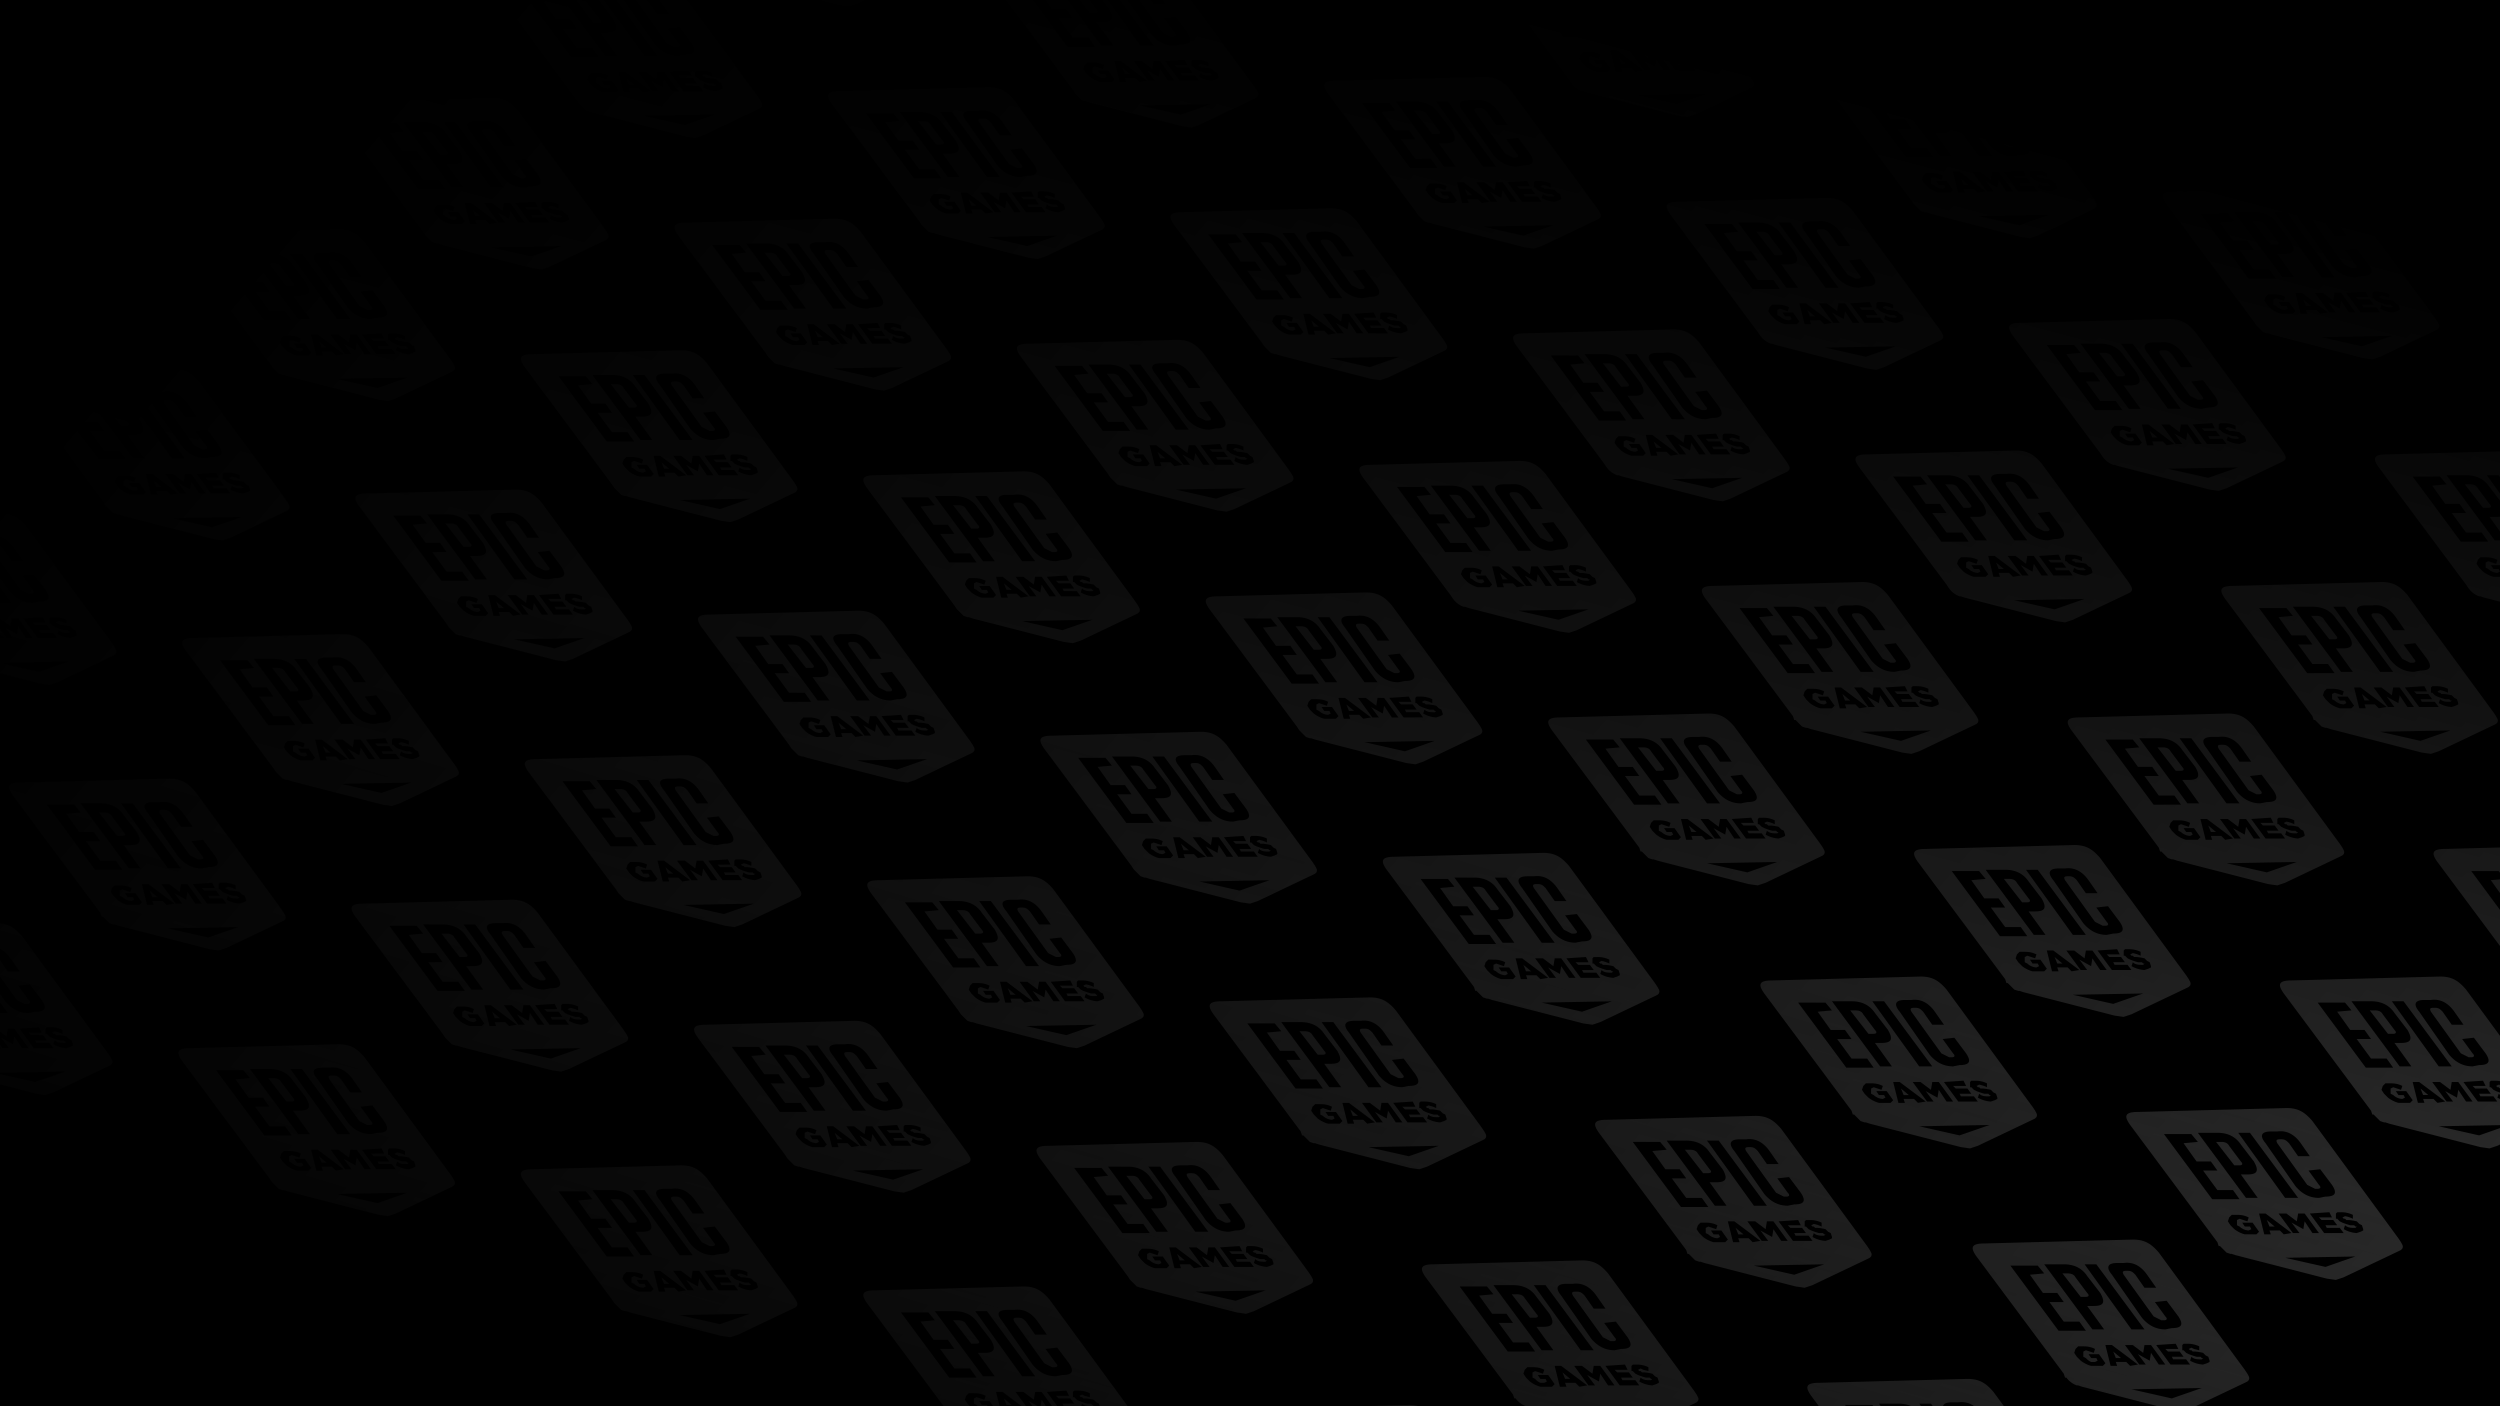 <svg fill="none" height="1080" viewBox="0 0 1920 1080" width="1920" xmlns="http://www.w3.org/2000/svg" xmlns:xlink="http://www.w3.org/1999/xlink"><rect x="0" y="0" width="1920" height="1080" fill="#808080" stroke="none"/><linearGradient id="a"><stop offset="0"/><stop offset="1" stop-opacity="0"/></linearGradient><linearGradient id="b" gradientUnits="userSpaceOnUse" x1="266" x2="1727" xlink:href="#a" y1="70.5" y2="1313.5"/><linearGradient id="c" gradientUnits="userSpaceOnUse" x1="1600" x2="1297" xlink:href="#a" y1="110" y2="1253"/><linearGradient id="d" gradientUnits="userSpaceOnUse" x1="699" x2="901.5" xlink:href="#a" y1="1245" y2="578.5"/><clipPath id="e"><path d="m0 0h1920v1080h-1920z"/></clipPath><g clip-path="url(#e)"><path d="m0 0h1920v1080h-1920z" fill="#000"/><path clip-rule="evenodd" d="m1185 655-114 3c-10 0-11 3-6 10l67 90 1 3h1l5 5 3 1h1l3 1 70 18 7 1 6-2 42-20 2-1 1-1c1-2 0-3-1-5l-2-3-66-90c-6-7-11-10-20-10zm-37 19h9l37 50h-10zm46 62h5l11 15h-5l-6-9-1 6-9-5 6 8h-5l-11-15h6l8 6zm-77-62h15c8 0 14 3 18 9l10 13c4 7 3 10-5 10h-5l13 18h-9zm-26 1h21l5 6-11 1 10 14h11l5 7h-11l11 15h12l5 7h-21zm73 75-2 2h-9a23 23 0 0 1 -8-4l-3-3-2-3 1-3 2-2h3c3 0 6 0 10 2l-1 3-3-1-3-1-2 1v1 3l2 1a11 11 0 0 0 7 3l2-1-1-2h-4l-2-3h8zm0-14h5l20 15-6 1-3-3h-8l1 3h-5zm51 41-31-7 54-1zm14-26h-15l-11-15 15-1 2 4h-10l2 2h9l3 4h-9l1 2h10zm-37-36-23-33c-5-6-3-9 4-9h5c7-1 13 2 18 9l7 10h-9l-7-10c-2-2-3-3-6-3h-1c-3 0-3 1-2 3l23 32 6 3h2c2 0 3-1 1-3l-8-11 9-1 9 12c4 6 3 9-5 9l-5 1c-7 0-13-3-18-9zm51 30 1 3v1l-2 1-3 1a23 23 0 0 1 -10-3l1-3c2 2 5 2 7 2h1l1-1h-1l-1-1h-3a60 60 0 0 1 -6-2l-2-1-2-2h-1v-4l1-1h3a20 20 0 0 1 9 2v3a23 23 0 0 0 -6-2l-2 1 1 1h1l1 1h2a41 41 0 0 1 6 1l2 2zm-93-49-9-12c-1-2-3-3-6-3h-4l14 18h4c2 0 3-1 1-3zm22 50-2-5 6 5zm-250-184-114 3c-10 0-11 3-6 10l67 90a39 39 0 0 0 2 3l5 5 3 1h1l3 1 70 18 7 1 6-2 42-20 2-1 1-1c1-2 0-3-1-5l-2-3-66-90c-6-7-11-10-20-10zm-37 19h9l37 50h-10zm46 62h5l11 15h-5l-6-9-1 6-9-5 6 8h-5l-11-15h6l8 6zm-77-62h15c8 0 14 3 18 9l10 13c4 7 3 10-5 10h-5l13 18h-9zm-26 1h21l5 6-11 1 10 14h11l5 7h-11l11 15h12l5 7h-21zm73 75-2 2h-9a22 22 0 0 1 -8-4l-3-3-2-3 1-3 2-2h3c3 0 6 0 10 2l-1 3-3-1-3-1-2 1v1 3l2 1a11 11 0 0 0 7 3l2-1-1-2h-4l-2-3h8zm0-14h5l20 15-6 1-3-3h-8l1 3h-5zm51 41-31-7 54-1zm14-26h-15l-11-15 15-1 2 4h-10l2 2h9l3 4h-9l1 2h10zm-37-36-23-33c-5-6-4-9 4-9h5c7-1 13 2 18 9l7 10h-9l-7-10c-2-2-3-3-6-3h-1c-3 0-3 1-2 3l23 32 6 3h2c2 0 3-1 1-3l-8-11 9-1 9 12c4 6 3 9-5 9l-5 1c-7 0-13-3-18-9zm51 30 1 3v1l-2 1-3 1a23 23 0 0 1 -10-3l1-3c2 2 5 2 7 2h1l1-1h-1l-1-1h-3a61 61 0 0 1 -6-2l-2-1-2-2h-1v-4l1-1h3a20 20 0 0 1 9 2v3a23 23 0 0 0 -6-2l-2 1 1 1h1l1 1h2a41 41 0 0 1 6 1l2 2zm-93-49-9-12c-1-2-3-3-6-3h-4l14 18h4c2 0 3-1 1-3zm22 50-2-5 6 5zm-250-184-114 3c-10 0-11 3-6 10l67 90a39 39 0 0 0 2 3l5 5 3 1h1l3 1 70 18 7 1 6-2 42-20 2-1 1-1c1-2 0-3-1-5l-2-3-66-90c-6-7-11-10-20-10zm-37 19h9l37 50h-10zm46 62h5l11 15h-5l-6-9-1 6-9-5 6 8h-5l-11-15h6l8 6zm-77-62h15c8 0 14 3 18 9l10 13c4 7 3 10-5 10h-5l13 18h-9zm-26 1h21l5 6-11 1 10 14h11l5 7h-11l11 15h12l5 7h-21zm73 75-2 2h-9a22 22 0 0 1 -8-4l-3-3-2-3 1-3 2-2h3c3 0 6 0 10 2l-1 3-3-1-3-1-2 1v1 3l2 1a11 11 0 0 0 7 3l2-1-1-2h-4l-2-3h8zm0-14h5l20 15-6 1-3-3h-8l1 3h-5zm51 41-31-7 54-1zm14-26h-15l-11-15 15-1 2 4h-10l2 2h9l3 4h-9l1 2h10zm-37-36-23-33c-5-6-4-9 4-9h5c7-1 13 2 18 9l7 10h-9l-7-10c-2-2-3-3-6-3h-1c-3 0-3 1-2 3l23 32 6 3h2c2 0 3-1 1-3l-8-11 9-1 9 12c4 6 3 9-5 9l-5 1c-7 0-13-3-18-9zm51 30 1 3v1l-2 1-3 1a23 23 0 0 1 -10-3l1-3c2 2 5 2 7 2h1l1-1h-1l-1-1h-3a61 61 0 0 1 -6-2l-2-1-2-2h-1v-4l1-1h3a20 20 0 0 1 9 2v3a23 23 0 0 0 -6-2l-2 1 1 1h1l1 1h2a41 41 0 0 1 6 1l2 2zm-93-49-9-12c-1-2-3-3-6-3h-4l14 18h4c2 0 3-1 1-3zm22 50-2-5 6 5zm-250-184-114 3c-10 0-11 3-6 10l67 90a39 39 0 0 0 2 3l5 5 3 1h1l3 1 70 18 7 1 6-2 42-20 2-1 1-1c1-2 0-3-1-5l-2-3-66-90c-6-7-11-10-20-10zm-37 19h9l37 50h-10zm46 62h5l11 15h-5l-6-9-1 6-9-5 6 8h-5l-11-15h6l8 6zm-77-62h15c8 0 14 3 18 9l10 13c4 7 3 10-5 10h-5l13 18h-9zm-26 1h21l5 6-11 1 10 14h11l5 7h-11l11 15h12l5 7h-21zm73 75-2 2h-9a22 22 0 0 1 -8-4l-3-3-2-3 1-3 2-2h3c3 0 6 0 10 2l-1 3-3-1-3-1-2 1v1 3l2 1a11 11 0 0 0 7 3l2-1-1-2h-4l-2-3h8zm0-14h5l20 15-6 1-3-3h-8l1 3h-5zm51 41-31-7 54-1zm14-26h-15l-11-15 15-1 2 4h-10l2 2h9l3 4h-9l1 2h10zm-37-36-23-33c-5-6-4-9 4-9h5c7-1 13 2 18 9l7 10h-9l-7-10c-2-2-3-3-6-3h-1c-3 0-3 1-2 3l23 32 6 3h2c2 0 3-1 1-3l-8-11 9-1 9 12c4 6 3 9-5 9l-5 1c-7 0-13-3-18-9zm51 30 1 3v1l-2 1-3 1a23 23 0 0 1 -10-3l1-3c2 2 5 2 7 2h1l1-1h-1l-1-1h-3a61 61 0 0 1 -6-2l-2-1-2-2h-1v-4l1-1h3a20 20 0 0 1 9 2v3a23 23 0 0 0 -6-2l-2 1 1 1h1l1 1h2a41 41 0 0 1 6 1l2 2zm-93-49-9-12c-1-2-3-3-6-3h-4l14 18h4c2 0 3-1 1-3zm22 50-2-5 6 5zm-250-184-114 3c-10 0-11 3-6 10l67 90 1 3h1l5 5 3 1h1l3 1 70 18 7 1 6-2 42-20 2-1 1-1c1-2 0-3-1-5l-2-3-66-90c-6-7-11-10-20-10zm-37 19h9l37 50h-10zm46 62h5l11 15h-5l-6-9-1 6-9-5 6 8h-5l-11-15h6l8 6zm-77-62h15c8 0 14 3 18 9l10 13c4 7 3 10-5 10h-5l13 18h-9zm-26 1h21l5 6-11 1 10 14h11l5 7h-11l11 15h12l5 7h-21zm73 75-2 2h-9a22 22 0 0 1 -8-4l-3-3-2-3 1-3 2-2h3c3 0 6 0 10 2l-1 3-3-1-3-1-2 1v1 3l2 1a11 11 0 0 0 7 3l2-1-1-2h-4l-2-3h8zm0-14h5l20 15-6 1-3-3h-8l1 3h-5zm51 41-31-7 54-1zm14-26h-15l-11-15 15-1 2 4h-10l2 2h9l3 4h-9l1 2h10zm-37-36-23-33c-5-6-4-9 4-9h5c7-1 13 2 18 9l7 10h-9l-7-10c-2-2-3-3-6-3h-1c-3 0-3 1-2 3l23 32 6 3h2c2 0 3-1 1-3l-8-11 9-1 9 12c4 6 3 9-5 9l-5 1c-7 0-13-3-18-9zm51 30 1 3v1l-2 1-3 1a23 23 0 0 1 -10-3l1-3c2 2 5 2 7 2h1l1-1h-1l-1-1h-3a61 61 0 0 1 -6-2l-2-1-2-2h-1v-4l1-1h3a20 20 0 0 1 9 2v3a23 23 0 0 0 -6-2l-2 1 1 1h1l1 1h2a41 41 0 0 1 6 1l2 2zm-93-49-9-12c-1-2-3-3-6-3h-4l14 18h4c2 0 3-1 1-3zm22 50-2-5 6 5zm1228 483-114 3c-10 0-11 3-6 10l67 90 1 3h1l5 5 3 1h1l3 1 70 18 7 1 6-2 42-20 2-1 1-1c1-2 0-3-1-5l-2-3-66-90c-6-7-11-10-20-10zm-37 19h9l37 50h-10zm46 62h5l11 15h-5l-6-9-1 6-9-5 6 8h-5l-11-15h6l8 6zm-77-62h15c8 0 14 3 18 9l10 13c4 7 3 10-5 10h-5l13 18h-9zm-26 1h21l5 6-11 1 10 14h11l5 7h-11l11 15h12l5 7h-21zm73 75-2 2h-9a23 23 0 0 1 -8-4l-3-3-2-3 1-3 2-2h3c3 0 6 0 10 2l-1 3-3-1-3-1-2 1v1 3l2 1a11 11 0 0 0 7 3l2-1-1-2h-4l-2-3h8zm0-14h5l20 15-6 1-3-3h-8l1 3h-5zm51 41-31-7 54-1zm14-26h-15l-11-15 15-1 2 4h-10l2 2h9l3 4h-9l1 2h10zm-37-36-23-33c-5-6-3-9 4-9h5c7-1 13 2 18 9l7 10h-9l-7-10c-2-2-3-3-6-3h-1c-3 0-3 1-2 3l23 32 6 3h2c2 0 3-1 1-3l-8-11 9-1 9 12c4 6 3 9-5 9l-5 1c-7 0-13-3-18-9zm51 30 1 3v1l-2 1-3 1a23 23 0 0 1 -10-3l1-3c2 2 5 2 7 2h1l1-1h-1l-1-1h-3a60 60 0 0 1 -6-2l-2-1-2-2h-1v-4l1-1h3a20 20 0 0 1 9 2v3a23 23 0 0 0 -6-2l-2 1 1 1h1l1 1h2a41 41 0 0 1 6 1l2 2zm-93-49-9-12c-1-2-3-3-6-3h-4l14 18h4c2 0 3-1 1-3zm22 50-2-5 6 5zm176 111-114 3c-10 0-11 3-6 10l67 90 1 3h1a17 17 0 0 0 8 6h1l3 1 70 18 7 1 6-2 42-20 2-1 1-1c1-2 0-3-1-5l-2-3-66-90c-6-7-11-10-20-10zm-37 19h9l37 50h-10zm46 62h5l11 15h-5l-6-9-1 6-9-5 6 8h-5l-11-15h6l8 6zm-77-62h15c8 0 14 3 18 9l10 13c4 7 3 10-5 10h-5l13 18h-9zm-26 1h21l5 6-11 1 10 14h11l5 7h-11l11 15h12l5 7h-21zm73 75-2 2h-9a23 23 0 0 1 -8-4l-3-3-2-3 1-3 2-2h3c3 0 6 0 10 2l-1 3-3-1-3-1-2 1v1 3l2 1a11 11 0 0 0 4 3h3l2-1-1-2h-4l-2-3h8zm0-14h5l20 15-6 1-3-3h-8l1 3h-5zm51 41-31-7 54-1zm14-26h-15l-11-15 15-1 2 4h-10l2 2h9l3 4h-9l1 2h10zm-37-36-23-33c-5-6-3-9 4-9h5c7-1 13 2 18 9l7 10h-9l-7-10c-2-2-3-3-6-3h-1c-3 0-3 1-2 3l23 32 6 3h2c2 0 3-1 1-3l-8-11 9-1 9 12c4 6 3 9-5 9l-5 1c-7 0-13-3-18-9zm51 30 1 3v1l-2 1-3 1a23 23 0 0 1 -10-3l1-3c2 2 5 2 7 2h1l1-1h-1l-1-1h-3a72 72 0 0 1 -6-2l-2-1-2-2h-1v-4l1-1h3a20 20 0 0 1 9 2v3l-4-1-2-1-2 1 1 1h1l1 1h2a43 43 0 0 1 6 1l2 2zm-93-49-9-12c-1-2-3-3-6-3h-4l14 18h4c2 0 3-1 1-3zm22 50-2-5 6 5zm-446-384-114 3c-10 0-11 3-6 10l67 90 1 3h1l5 5 3 1h1l3 1 70 18 7 1 6-2 42-20 2-1 1-1c1-2 0-3-1-5l-2-3-66-90c-6-7-11-10-20-10zm-37 19h9l37 50h-10zm46 62h5l11 15h-5l-6-9-1 6-9-5 6 8h-5l-11-15h6l8 6zm-77-62h15c8 0 14 3 18 9l10 13c4 7 3 10-5 10h-5l13 18h-9zm-26 1h21l5 6-11 1 10 14h11l5 7h-11l11 15h12l5 7h-21zm73 75-2 2h-9a23 23 0 0 1 -8-4l-3-3-2-3 1-3 2-2h3c3 0 6 0 10 2l-1 3-3-1-3-1-2 1v1 3l2 1a11 11 0 0 0 7 3l2-1-1-2h-4l-2-3h8zm0-14h5l20 15-6 1-3-3h-8l1 3h-5zm51 41-31-7 54-1zm14-26h-15l-11-15 15-1 2 4h-10l2 2h9l3 4h-9l1 2h10zm-37-36-23-33c-5-6-3-9 4-9h5c7-1 13 2 18 9l7 10h-9l-7-10c-2-2-3-3-6-3h-1c-3 0-3 1-2 3l23 32 6 3h2c2 0 3-1 1-3l-8-11 9-1 9 12c4 6 3 9-5 9l-5 1c-7 0-13-3-18-9zm51 30 1 3v1l-2 1-3 1a23 23 0 0 1 -10-3l1-3c2 2 5 2 7 2h1l1-1h-1l-1-1h-3a60 60 0 0 1 -6-2l-2-1-2-2h-1v-4l1-1h3a20 20 0 0 1 9 2v3a23 23 0 0 0 -6-2l-2 1 1 1h1l1 1h2a41 41 0 0 1 6 1l2 2zm-93-49-9-12c-1-2-3-3-6-3h-4l14 18h4c2 0 3-1 1-3zm22 50-2-5 6 5zm-250-184-114 3c-10 0-11 3-6 10l67 90a39 39 0 0 0 2 3l5 5 3 1h1l3 1 70 18 7 1 6-2 42-20 2-1 1-1c1-2 0-3-1-5l-2-3-66-90c-6-7-11-10-20-10zm-37 19h9l37 50h-10zm46 62h5l11 15h-5l-6-9-1 6-9-5 6 8h-5l-11-15h6l8 6zm-77-62h15c8 0 14 3 18 9l10 13c4 7 3 10-5 10h-5l13 18h-9zm-26 1h21l5 6-11 1 10 14h11l5 7h-11l11 15h12l5 7h-21zm73 75-2 2h-9a22 22 0 0 1 -8-4l-3-3-2-3 1-3 2-2h3c3 0 6 0 10 2l-1 3-3-1-3-1-2 1v1 3l2 1a11 11 0 0 0 7 3l2-1-1-2h-4l-2-3h8zm0-14h5l20 15-6 1-3-3h-8l1 3h-5zm51 41-31-7 54-1zm14-26h-15l-11-15 15-1 2 4h-10l2 2h9l3 4h-9l1 2h10zm-37-36-23-33c-5-6-4-9 4-9h5c7-1 13 2 18 9l7 10h-9l-7-10c-2-2-3-3-6-3h-1c-3 0-3 1-2 3l23 32 6 3h2c2 0 3-1 1-3l-8-11 9-1 9 12c4 6 3 9-5 9l-5 1c-7 0-13-3-18-9zm51 30 1 3v1l-2 1-3 1a23 23 0 0 1 -10-3l1-3c2 2 5 2 7 2h1l1-1h-1l-1-1h-3a61 61 0 0 1 -6-2l-2-1-2-2h-1v-4l1-1h3a20 20 0 0 1 9 2v3a23 23 0 0 0 -6-2l-2 1 1 1h1l1 1h2a41 41 0 0 1 6 1l2 2zm-93-49-9-12c-1-2-3-3-6-3h-4l14 18h4c2 0 3-1 1-3zm22 50-2-5 6 5zm-250-184-114 3c-10 0-11 3-6 10l67 90a39 39 0 0 0 2 3l5 5 3 1h1l3 1 70 18 7 1 6-2 42-20 2-1 1-1c1-2 0-3-1-5l-2-3-66-90c-6-7-11-10-20-10zm-37 19h9l37 50h-10zm46 62h5l11 15h-5l-6-9-1 6-9-5 6 8h-5l-11-15h6l8 6zm-77-62h15c8 0 14 3 18 9l10 13c4 7 3 10-5 10h-5l13 18h-9zm-26 1h21l5 6-11 1 10 14h11l5 7h-11l11 15h12l5 7h-21zm73 75-2 2h-9a22 22 0 0 1 -8-4l-3-3-2-3 1-3 2-2h3c3 0 6 0 10 2l-1 3-3-1-3-1-2 1v1 3l2 1a11 11 0 0 0 7 3l2-1-1-2h-4l-2-3h8zm0-14h5l20 15-6 1-3-3h-8l1 3h-5zm51 41-31-7 54-1zm14-26h-15l-11-15 15-1 2 4h-10l2 2h9l3 4h-9l1 2h10zm-37-36-23-33c-5-6-4-9 4-9h5c7-1 13 2 18 9l7 10h-9l-7-10c-2-2-3-3-6-3h-1c-3 0-3 1-2 3l23 32 6 3h2c2 0 3-1 1-3l-8-11 9-1 9 12c4 6 3 9-5 9l-5 1c-7 0-13-3-18-9zm51 30 1 3v1l-2 1-3 1a23 23 0 0 1 -10-3l1-3c2 2 5 2 7 2h1l1-1h-1l-1-1h-3a61 61 0 0 1 -6-2l-2-1-2-2h-1v-4l1-1h3a20 20 0 0 1 9 2v3a23 23 0 0 0 -6-2l-2 1 1 1h1l1 1h2a41 41 0 0 1 6 1l2 2zm-93-49-9-12c-1-2-3-3-6-3h-4l14 18h4c2 0 3-1 1-3zm22 50-2-5 6 5zm-250-184-114 3c-10 0-11 3-6 10l67 90a39 39 0 0 0 2 3l5 5 3 1h1l3 1 70 18 7 1 6-2 42-20 2-1 1-1c1-2 0-3-1-5l-2-3-66-90c-6-7-11-10-20-10zm-37 19h9l37 50h-10zm46 62h5l11 15h-5l-6-9-1 6-9-5 6 8h-5l-11-15h6l8 6zm-77-62h15c8 0 14 3 18 9l10 13c4 7 3 10-5 10h-5l13 18h-9zm-26 1h21l5 6-11 1 10 14h11l5 7h-11l11 15h12l5 7h-21zm73 75-2 2h-9a22 22 0 0 1 -8-4l-3-3-2-3 1-3 2-2h3c3 0 6 0 10 2l-1 3-3-1-3-1-2 1v1 3l2 1a11 11 0 0 0 7 3l2-1-1-2h-4l-2-3h8zm0-14h5l20 15-6 1-3-3h-8l1 3h-5zm51 41-31-7 54-1zm14-26h-15l-11-15 15-1 2 4h-10l2 2h9l3 4h-9l1 2h10zm-37-36-23-33c-5-6-4-9 4-9h5c7-1 13 2 18 9l7 10h-9l-7-10c-2-2-3-3-6-3h-1c-3 0-3 1-2 3l23 32 6 3h2c2 0 3-1 1-3l-8-11 9-1 9 12c4 6 3 9-5 9l-5 1c-7 0-13-3-18-9zm51 30 1 3v1l-2 1-3 1a23 23 0 0 1 -10-3l1-3c2 2 5 2 7 2h1l1-1h-1l-1-1h-3a61 61 0 0 1 -6-2l-2-1-2-2h-1v-4l1-1h3a20 20 0 0 1 9 2v3a23 23 0 0 0 -6-2l-2 1 1 1h1l1 1h2a41 41 0 0 1 6 1l2 2zm-93-49-9-12c-1-2-3-3-6-3h-4l14 18h4c2 0 3-1 1-3zm22 50-2-5 6 5zm-250-184-114 3c-10 0-11 3-6 10l67 90 1 3h1l5 5 3 1h1l3 1 70 18 7 1 6-2 42-20 2-1 1-1c1-2 0-3-1-5l-2-3-66-90c-6-7-11-10-20-10zm-37 19h9l37 50h-10zm46 62h5l11 15h-5l-6-9-1 6-9-5 6 8h-5l-11-15h6l8 6zm-77-62h15c8 0 14 3 18 9l10 13c4 7 3 10-5 10h-5l13 18h-9zm-26 1h21l5 6-11 1 10 14h11l5 7h-11l11 15h12l5 7h-21zm73 75-2 2h-9a22 22 0 0 1 -8-4l-3-3-2-3 1-3 2-2h3c3 0 6 0 10 2l-1 3-3-1-3-1-2 1v1 3l2 1a11 11 0 0 0 7 3l2-1-1-2h-4l-2-3h8zm0-14h5l20 15-6 1-3-3h-8l1 3h-5zm51 41-31-7 54-1zm14-26h-15l-11-15 15-1 2 4h-10l2 2h9l3 4h-9l1 2h10zm-37-36-23-33c-5-6-4-9 4-9h5c7-1 13 2 18 9l7 10h-9l-7-10c-2-2-3-3-6-3h-1c-3 0-3 1-2 3l23 32 6 3h2c2 0 3-1 1-3l-8-11 9-1 9 12c4 6 3 9-5 9l-5 1c-7 0-13-3-18-9zm51 30 1 3v1l-2 1-3 1a23 23 0 0 1 -10-3l1-3c2 2 5 2 7 2h1l1-1h-1l-1-1h-3a61 61 0 0 1 -6-2l-2-1-2-2h-1v-4l1-1h3a20 20 0 0 1 9 2v3a23 23 0 0 0 -6-2l-2 1 1 1h1l1 1h2a41 41 0 0 1 6 1l2 2zm-93-49-9-12c-1-2-3-3-6-3h-4l14 18h4c2 0 3-1 1-3zm22 50-2-5 6 5zm1228 483-114 3c-10 0-11 3-6 10l67 90 1 3h1a17 17 0 0 0 8 6h1l3 1 70 18 7 1 6-2 42-20 2-1 1-1c1-2 0-3-1-5l-2-3-66-90c-6-7-11-10-20-10zm-37 19h9l37 50h-10zm46 62h5l11 15h-5l-6-9-1 6-9-5 6 8h-5l-11-15h6l8 6zm-77-62h15c8 0 14 3 18 9l10 13c4 7 3 10-5 10h-5l13 18h-9zm-26 1h21l5 6-11 1 10 14h11l5 7h-11l11 15h12l5 7h-21zm73 75-2 2h-9a23 23 0 0 1 -8-4l-3-3-2-3 1-3 2-2h3c3 0 6 0 10 2l-1 3-3-1-3-1-2 1v1 3l2 1a11 11 0 0 0 4 3h3l2-1-1-2h-4l-2-3h8zm0-14h5l20 15-6 1-3-3h-8l1 3h-5zm51 41-31-7 54-1zm14-26h-15l-11-15 15-1 2 4h-10l2 2h9l3 4h-9l1 2h10zm-37-36-23-33c-5-6-3-9 4-9h5c7-1 13 2 18 9l7 10h-9l-7-10c-2-2-3-3-6-3h-1c-3 0-3 1-2 3l23 32 6 3h2c2 0 3-1 1-3l-8-11 9-1 9 12c4 6 3 9-5 9l-5 1c-7 0-13-3-18-9zm51 30 1 3v1l-2 1-3 1a23 23 0 0 1 -10-3l1-3c2 2 5 2 7 2h1l1-1h-1l-1-1h-3a72 72 0 0 1 -6-2l-2-1-2-2h-1v-4l1-1h3a20 20 0 0 1 9 2v3l-4-1-2-1-2 1 1 1h1l1 1h2a43 43 0 0 1 6 1l2 2zm-93-49-9-12c-1-2-3-3-6-3h-4l14 18h4c2 0 3-1 1-3zm22 50-2-5 6 5zm-283-182-114 3c-10 0-11 3-6 10l67 90a39 39 0 0 0 2 3l5 5 3 1h1l3 1 70 18 7 1 6-2 42-20 2-1 1-1c1-2 0-3-1-5l-2-3-66-90c-6-7-11-10-20-10zm-37 19h9l37 50h-10zm46 62h5l11 15h-5l-6-9-1 6-9-5 6 8h-5l-11-15h6l8 6zm-77-62h15c8 0 14 3 18 9l10 13c4 7 3 10-5 10h-5l13 18h-9zm-26 1h21l5 6-11 1 10 14h11l5 7h-11l11 15h12l5 7h-21zm73 75-2 2h-9a22 22 0 0 1 -8-4l-3-3-2-3 1-3 2-2h3c3 0 6 0 10 2l-1 3-3-1-3-1-2 1v1 3l2 1a11 11 0 0 0 7 3l2-1-1-2h-4l-2-3h8zm0-14h5l20 15-6 1-3-3h-8l1 3h-5zm51 41-31-7 54-1zm14-26h-15l-11-15 15-1 2 4h-10l2 2h9l3 4h-9l1 2h10zm-37-36-23-33c-5-6-4-9 4-9h5c7-1 13 2 18 9l7 10h-9l-7-10c-2-2-3-3-6-3h-1c-3 0-3 1-2 3l23 32 6 3h2c2 0 3-1 1-3l-8-11 9-1 9 12c4 6 3 9-5 9l-5 1c-7 0-13-3-18-9zm51 30 1 3v1l-2 1-3 1a23 23 0 0 1 -10-3l1-3c2 2 5 2 7 2h1l1-1h-1l-1-1h-3a61 61 0 0 1 -6-2l-2-1-2-2h-1v-4l1-1h3a20 20 0 0 1 9 2v3a23 23 0 0 0 -6-2l-2 1 1 1h1l1 1h2a41 41 0 0 1 6 1l2 2zm-93-49-9-12c-1-2-3-3-6-3h-4l14 18h4c2 0 3-1 1-3zm22 50-2-5 6 5zm-250-184-114 3c-10 0-11 3-6 10l67 90a39 39 0 0 0 2 3l5 5 3 1h1l3 1 70 18 7 1 6-2 42-20 2-1 1-1c1-2 0-3-1-5l-2-3-66-90c-6-7-11-10-20-10zm-37 19h9l37 50h-10zm46 62h5l11 15h-5l-6-9-1 6-9-5 6 8h-5l-11-15h6l8 6zm-77-62h15c8 0 14 3 18 9l10 13c4 7 3 10-5 10h-5l13 18h-9zm-26 1h21l5 6-11 1 10 14h11l5 7h-11l11 15h12l5 7h-21zm73 75-2 2h-9a22 22 0 0 1 -8-4l-3-3-2-3 1-3 2-2h3c3 0 6 0 10 2l-1 3-3-1-3-1-2 1v1 3l2 1a11 11 0 0 0 7 3l2-1-1-2h-4l-2-3h8zm0-14h5l20 15-6 1-3-3h-8l1 3h-5zm51 41-31-7 54-1zm14-26h-15l-11-15 15-1 2 4h-10l2 2h9l3 4h-9l1 2h10zm-37-36-23-33c-5-6-4-9 4-9h5c7-1 13 2 18 9l7 10h-9l-7-10c-2-2-3-3-6-3h-1c-3 0-3 1-2 3l23 32 6 3h2c2 0 3-1 1-3l-8-11 9-1 9 12c4 6 3 9-5 9l-5 1c-7 0-13-3-18-9zm51 30 1 3v1l-2 1-3 1a23 23 0 0 1 -10-3l1-3c2 2 5 2 7 2h1l1-1h-1l-1-1h-3a61 61 0 0 1 -6-2l-2-1-2-2h-1v-4l1-1h3a20 20 0 0 1 9 2v3a23 23 0 0 0 -6-2l-2 1 1 1h1l1 1h2a41 41 0 0 1 6 1l2 2zm-93-49-9-12c-1-2-3-3-6-3h-4l14 18h4c2 0 3-1 1-3zm22 50-2-5 6 5zm-250-184-114 3c-10 0-11 3-6 10l67 90a39 39 0 0 0 2 3l5 5 3 1h1l3 1 70 18 7 1 6-2 42-20 2-1 1-1c1-2 0-3-1-5l-2-3-66-90c-6-7-11-10-20-10zm-37 19h9l37 50h-10zm46 62h5l11 15h-5l-6-9-1 6-9-5 6 8h-5l-11-15h6l8 6zm-77-62h15c8 0 14 3 18 9l10 13c4 7 3 10-5 10h-5l13 18h-9zm-26 1h21l5 6-11 1 10 14h11l5 7h-11l11 15h12l5 7h-21zm73 75-2 2h-9a22 22 0 0 1 -8-4l-3-3-2-3 1-3 2-2h3c3 0 6 0 10 2l-1 3-3-1-3-1-2 1v1 3l2 1a11 11 0 0 0 7 3l2-1-1-2h-4l-2-3h8zm0-14h5l20 15-6 1-3-3h-8l1 3h-5zm51 41-31-7 54-1zm14-26h-15l-11-15 15-1 2 4h-10l2 2h9l3 4h-9l1 2h10zm-37-36-23-33c-5-6-4-9 4-9h5c7-1 13 2 18 9l7 10h-9l-7-10c-2-2-3-3-6-3h-1c-3 0-3 1-2 3l23 32 6 3h2c2 0 3-1 1-3l-8-11 9-1 9 12c4 6 3 9-5 9l-5 1c-7 0-13-3-18-9zm51 30 1 3v1l-2 1-3 1a23 23 0 0 1 -10-3l1-3c2 2 5 2 7 2h1l1-1h-1l-1-1h-3a61 61 0 0 1 -6-2l-2-1-2-2h-1v-4l1-1h3a20 20 0 0 1 9 2v3a23 23 0 0 0 -6-2l-2 1 1 1h1l1 1h2a41 41 0 0 1 6 1l2 2zm-93-49-9-12c-1-2-3-3-6-3h-4l14 18h4c2 0 3-1 1-3zm22 50-2-5 6 5zm-250-184-114 3c-10 0-11 3-6 10l67 90 1 3h1l5 5 3 1h1l3 1 70 18 7 1 6-2 42-20 2-1 1-1c1-2 0-3-1-5l-2-3-66-90c-6-7-11-10-20-10zm-37 19h9l37 50h-10zm46 62h5l11 15h-5l-6-9-1 6-9-5 6 8h-5l-11-15h6l8 6zm-77-62h15c8 0 14 3 18 9l10 13c4 7 3 10-5 10h-5l13 18h-9zm-26 1h21l5 6-11 1 10 14h11l5 7h-11l11 15h12l5 7h-21zm73 75-2 2h-9a22 22 0 0 1 -8-4l-3-3-2-3 1-3 2-2h3c3 0 6 0 10 2l-1 3-3-1-3-1-2 1v1 3l2 1a11 11 0 0 0 7 3l2-1-1-2h-4l-2-3h8zm0-14h5l20 15-6 1-3-3h-8l1 3h-5zm51 41-31-7 54-1zm14-26h-15l-11-15 15-1 2 4h-10l2 2h9l3 4h-9l1 2h10zm-37-36-23-33c-5-6-4-9 4-9h5c7-1 13 2 18 9l7 10h-9l-7-10c-2-2-3-3-6-3h-1c-3 0-3 1-2 3l23 32 6 3h2c2 0 3-1 1-3l-8-11 9-1 9 12c4 6 3 9-5 9l-5 1c-7 0-13-3-18-9zm51 30 1 3v1l-2 1-3 1a23 23 0 0 1 -10-3l1-3c2 2 5 2 7 2h1l1-1h-1l-1-1h-3a61 61 0 0 1 -6-2l-2-1-2-2h-1v-4l1-1h3a20 20 0 0 1 9 2v3a23 23 0 0 0 -6-2l-2 1 1 1h1l1 1h2a41 41 0 0 1 6 1l2 2zm-93-49-9-12c-1-2-3-3-6-3h-4l14 18h4c2 0 3-1 1-3zm22 50-2-5 6 5zm965 390-114 3c-10 0-11 3-6 10l67 90 1 3h1a17 17 0 0 0 8 6h1l3 1 70 18 7 1 6-2 42-20 2-1 1-1c1-2 0-3-1-5l-2-3-66-90c-6-7-11-10-20-10zm-37 19h9l37 50h-10zm46 62h5l11 15h-5l-6-9-1 6-9-5 6 8h-5l-11-15h6l8 6zm-77-62h15c8 0 14 3 18 9l10 13c4 7 3 10-5 10h-5l13 18h-9zm-26 1h21l5 6-11 1 10 14h11l5 7h-11l11 15h12l5 7h-21zm73 75-2 2h-9a23 23 0 0 1 -8-4l-3-3-2-3 1-3 2-2h3c3 0 6 0 10 2l-1 3-3-1-3-1-2 1v1 3l2 1a11 11 0 0 0 4 3h3l2-1-1-2h-4l-2-3h8zm0-14h5l20 15-6 1-3-3h-8l1 3h-5zm51 41-31-7 54-1zm14-26h-15l-11-15 15-1 2 4h-10l2 2h9l3 4h-9l1 2h10zm-37-36-23-33c-5-6-3-9 4-9h5c7-1 13 2 18 9l7 10h-9l-7-10c-2-2-3-3-6-3h-1c-3 0-3 1-2 3l23 32 6 3h2c2 0 3-1 1-3l-8-11 9-1 9 12c4 6 3 9-5 9l-5 1c-7 0-13-3-18-9zm51 30 1 3v1l-2 1-3 1a23 23 0 0 1 -10-3l1-3c2 2 5 2 7 2h1l1-1h-1l-1-1h-3a72 72 0 0 1 -6-2l-2-1-2-2h-1v-4l1-1h3a20 20 0 0 1 9 2v3l-4-1-2-1-2 1 1 1h1l1 1h2a43 43 0 0 1 6 1l2 2zm-93-49-9-12c-1-2-3-3-6-3h-4l14 18h4c2 0 3-1 1-3zm22 50-2-5 6 5zm-283-182-114 3c-10 0-11 3-6 10l67 90a40 40 0 0 0 2 3 17 17 0 0 0 8 6h1l3 1 70 18 7 1 6-2 42-20 2-1 1-1c1-2 0-3-1-5l-2-3-66-90c-6-7-11-10-20-10zm-37 19h9l37 50h-10zm46 62h5l11 15h-5l-6-9-1 6-9-5 6 8h-5l-11-15h6l8 6zm-77-62h15c8 0 14 3 18 9l10 13c4 7 3 10-5 10h-5l13 18h-9zm-26 1h21l5 6-11 1 10 14h11l5 7h-11l11 15h12l5 7h-21zm73 75-2 2h-9a23 23 0 0 1 -8-4l-3-3-2-3 1-3 2-2h3c3 0 6 0 10 2l-1 3-3-1-3-1-2 1v1 3l2 1a11 11 0 0 0 4 3h3l2-1-1-2h-4l-2-3h8zm0-14h5l20 15-6 1-3-3h-8l1 3h-5zm51 41-31-7 54-1zm14-26h-15l-11-15 15-1 2 4h-10l2 2h9l3 4h-9l1 2h10zm-37-36-23-33c-5-6-4-9 4-9h5c7-1 13 2 18 9l7 10h-9l-7-10c-2-2-3-3-6-3h-1c-3 0-3 1-2 3l23 32 6 3h2c2 0 3-1 1-3l-8-11 9-1 9 12c4 6 3 9-5 9l-5 1c-7 0-13-3-18-9zm51 30 1 3v1l-2 1-3 1a23 23 0 0 1 -10-3l1-3c2 2 5 2 7 2h1l1-1h-1l-1-1h-3a73 73 0 0 1 -6-2l-2-1-2-2h-1v-4l1-1h3a20 20 0 0 1 9 2v3l-4-1-2-1-2 1 1 1h1l1 1h2a43 43 0 0 1 6 1l2 2zm-93-49-9-12c-1-2-3-3-6-3h-4l14 18h4c2 0 3-1 1-3zm22 50-2-5 6 5zm-250-184-114 3c-10 0-11 3-6 10l67 90a40 40 0 0 0 2 3l5 5 3 1h1l3 1 70 18 7 1 6-2 42-20 2-1 1-1c1-2 0-3-1-5l-2-3-66-90c-6-7-11-10-20-10zm-37 19h9l37 50h-10zm46 62h5l11 15h-5l-6-9-1 6-9-5 6 8h-5l-11-15h6l8 6zm-77-62h15c8 0 14 3 18 9l10 13c4 7 3 10-5 10h-5l13 18h-9zm-26 1h21l5 6-11 1 10 14h11l5 7h-11l11 15h12l5 7h-21zm73 75-2 2h-9a22 22 0 0 1 -8-4l-3-3-2-3 1-3 2-2h3c3 0 6 0 10 2l-1 3-3-1-3-1-2 1v1 3l2 1a11 11 0 0 0 7 3l2-1-1-2h-4l-2-3h8zm0-14h5l20 15-6 1-3-3h-8l1 3h-5zm51 41-31-7 54-1zm14-26h-15l-11-15 15-1 2 4h-10l2 2h9l3 4h-9l1 2h10zm-37-36-23-33c-5-6-4-9 4-9h5c7-1 13 2 18 9l7 10h-9l-7-10c-2-2-3-3-6-3h-1c-3 0-3 1-2 3l23 32 6 3h2c2 0 3-1 1-3l-8-11 9-1 9 12c4 6 3 9-5 9l-5 1c-7 0-13-3-18-9zm51 30 1 3v1l-2 1-3 1a23 23 0 0 1 -10-3l1-3c2 2 5 2 7 2h1l1-1h-1l-1-1h-3a61 61 0 0 1 -6-2l-2-1-2-2h-1v-4l1-1h3a20 20 0 0 1 9 2v3a23 23 0 0 0 -6-2l-2 1 1 1h1l1 1h2a41 41 0 0 1 6 1l2 2zm-93-49-9-12c-1-2-3-3-6-3h-4l14 18h4c2 0 3-1 1-3zm22 50-2-5 6 5zm-250-184-114 3c-10 0-11 3-6 10l67 90a39 39 0 0 0 2 3l5 5 3 1h1l3 1 70 18 7 1 6-2 42-20 2-1 1-1c1-2 0-3-1-5l-2-3-66-90c-6-7-11-10-20-10zm-37 19h9l37 50h-10zm46 62h5l11 15h-5l-6-9-1 6-9-5 6 8h-5l-11-15h6l8 6zm-77-62h15c8 0 14 3 18 9l10 13c4 7 3 10-5 10h-5l13 18h-9zm-26 1h21l5 6-11 1 10 14h11l5 7h-11l11 15h12l5 7h-21zm73 75-2 2h-9a22 22 0 0 1 -8-4l-3-3-2-3 1-3 2-2h3c3 0 6 0 10 2l-1 3-3-1-3-1-2 1v1 3l2 1a11 11 0 0 0 7 3l2-1-1-2h-4l-2-3h8zm0-14h5l20 15-6 1-3-3h-8l1 3h-5zm51 41-31-7 54-1zm14-26h-15l-11-15 15-1 2 4h-10l2 2h9l3 4h-9l1 2h10zm-37-36-23-33c-5-6-4-9 4-9h5c7-1 13 2 18 9l7 10h-9l-7-10c-2-2-3-3-6-3h-1c-3 0-3 1-2 3l23 32 6 3h2c2 0 3-1 1-3l-8-11 9-1 9 12c4 6 3 9-5 9l-5 1c-7 0-13-3-18-9zm51 30 1 3v1l-2 1-3 1a23 23 0 0 1 -10-3l1-3c2 2 5 2 7 2h1l1-1h-1l-1-1h-3a61 61 0 0 1 -6-2l-2-1-2-2h-1v-4l1-1h3a20 20 0 0 1 9 2v3a23 23 0 0 0 -6-2l-2 1 1 1h1l1 1h2a41 41 0 0 1 6 1l2 2zm-93-49-9-12c-1-2-3-3-6-3h-4l14 18h4c2 0 3-1 1-3zm22 50-2-5 6 5zm-250-184-114 3c-10 0-11 3-6 10l67 90 1 3h1l5 5 3 1h1l3 1 70 18 7 1 6-2 42-20 2-1 1-1c1-2 0-3-1-5l-2-3-66-90c-6-7-11-10-20-10zm-37 19h9l37 50h-10zm46 62h5l11 15h-5l-6-9-1 6-9-5 6 8h-5l-11-15h6l8 6zm-77-62h15c8 0 14 3 18 9l10 13c4 7 3 10-5 10h-5l13 18h-9zm-26 1h21l5 6-11 1 10 14h11l5 7h-11l11 15h12l5 7h-21zm73 75-2 2h-9a22 22 0 0 1 -8-4l-3-3-2-3 1-3 2-2h3c3 0 6 0 10 2l-1 3-3-1-3-1-2 1v1 3l2 1a11 11 0 0 0 7 3l2-1-1-2h-4l-2-3h8zm0-14h5l20 15-6 1-3-3h-8l1 3h-5zm51 41-31-7 54-1zm14-26h-15l-11-15 15-1 2 4h-10l2 2h9l3 4h-9l1 2h10zm-37-36-23-33c-5-6-4-9 4-9h5c7-1 13 2 18 9l7 10h-9l-7-10c-2-2-3-3-6-3h-1c-3 0-3 1-2 3l23 32 6 3h2c2 0 3-1 1-3l-8-11 9-1 9 12c4 6 3 9-5 9l-5 1c-7 0-13-3-18-9zm51 30 1 3v1l-2 1-3 1a23 23 0 0 1 -10-3l1-3c2 2 5 2 7 2h1l1-1h-1l-1-1h-3a61 61 0 0 1 -6-2l-2-1-2-2h-1v-4l1-1h3a20 20 0 0 1 9 2v3a23 23 0 0 0 -6-2l-2 1 1 1h1l1 1h2a41 41 0 0 1 6 1l2 2zm-93-49-9-12c-1-2-3-3-6-3h-4l14 18h4c2 0 3-1 1-3zm22 50-2-5 6 5zm1328-252-114 3c-10 0-11 3-6 10l67 90 1 3h1l5 5 3 1h1l3 1 70 18 7 1 6-2 42-20 2-1 1-1c1-2 0-3-1-5l-2-3-66-90c-6-7-11-10-20-10zm-37 19h9l37 50h-10zm46 62h5l11 15h-5l-6-9-1 6-9-5 6 8h-5l-11-15h6l8 6zm-77-62h15c8 0 14 3 18 9l10 13c4 7 3 10-5 10h-5l13 18h-9zm-26 1h21l5 6-11 1 10 14h11l5 7h-11l11 15h12l5 7h-21zm73 75-2 2h-9a23 23 0 0 1 -8-4l-3-3-2-3 1-3 2-2h3c3 0 6 0 10 2l-1 3-3-1-3-1-2 1v1 3l2 1a11 11 0 0 0 7 3l2-1-1-2h-4l-2-3h8zm0-14h5l20 15-6 1-3-3h-8l1 3h-5zm51 41-31-7 54-1zm14-26h-15l-11-15 15-1 2 4h-10l2 2h9l3 4h-9l1 2h10zm-37-36-23-33c-5-6-3-9 4-9h5c7-1 13 2 18 9l7 10h-9l-7-10c-2-2-3-3-6-3h-1c-3 0-3 1-2 3l23 32 6 3h2c2 0 3-1 1-3l-8-11 9-1 9 12c4 6 3 9-5 9l-5 1c-7 0-13-3-18-9zm51 30 1 3v1l-2 1-3 1a23 23 0 0 1 -10-3l1-3c2 2 5 2 7 2h1l1-1h-1l-1-1h-3a60 60 0 0 1 -6-2l-2-1-2-2h-1v-4l1-1h3a20 20 0 0 1 9 2v3a23 23 0 0 0 -6-2l-2 1 1 1h1l1 1h2a41 41 0 0 1 6 1l2 2zm-93-49-9-12c-1-2-3-3-6-3h-4l14 18h4c2 0 3-1 1-3zm22 50-2-5 6 5zm-250-184-114 3c-10 0-11 3-6 10l67 90a39 39 0 0 0 2 3l5 5 3 1h1l3 1 70 18 7 1 6-2 42-20 2-1 1-1c1-2 0-3-1-5l-2-3-66-90c-6-7-11-10-20-10zm-37 19h9l37 50h-10zm46 62h5l11 15h-5l-6-9-1 6-9-5 6 8h-5l-11-15h6l8 6zm-77-62h15c8 0 14 3 18 9l10 13c4 7 3 10-5 10h-5l13 18h-9zm-26 1h21l5 6-11 1 10 14h11l5 7h-11l11 15h12l5 7h-21zm73 75-2 2h-9a23 23 0 0 1 -8-4l-3-3-2-3 1-3 2-2h3c3 0 6 0 10 2l-1 3-3-1-3-1-2 1v1 3l2 1a11 11 0 0 0 7 3l2-1-1-2h-4l-2-3h8zm0-14h5l20 15-6 1-3-3h-8l1 3h-5zm51 41-31-7 54-1zm14-26h-15l-11-15 15-1 2 4h-10l2 2h9l3 4h-9l1 2h10zm-37-36-23-33c-5-6-3-9 4-9h5c7-1 13 2 18 9l7 10h-9l-7-10c-2-2-3-3-6-3h-1c-3 0-3 1-2 3l23 32 6 3h2c2 0 3-1 1-3l-8-11 9-1 9 12c4 6 3 9-5 9l-5 1c-7 0-13-3-18-9zm51 30 1 3v1l-2 1-3 1a23 23 0 0 1 -10-3l1-3c2 2 5 2 7 2h1l1-1h-1l-1-1h-3a60 60 0 0 1 -6-2l-2-1-2-2h-1v-4l1-1h3a20 20 0 0 1 9 2v3a23 23 0 0 0 -6-2l-2 1 1 1h1l1 1h2a41 41 0 0 1 6 1l2 2zm-93-49-9-12c-1-2-3-3-6-3h-4l14 18h4c2 0 3-1 1-3zm22 50-2-5 6 5zm-250-184-114 3c-10 0-11 3-6 10l67 90a39 39 0 0 0 2 3l5 5 3 1h1l3 1 70 18 7 1 6-2 42-20 2-1 1-1c1-2 0-3-1-5l-2-3-66-90c-6-7-11-10-20-10zm-37 19h9l37 50h-10zm46 62h5l11 15h-5l-6-9-1 6-9-5 6 8h-5l-11-15h6l8 6zm-77-62h15c8 0 14 3 18 9l10 13c4 7 3 10-5 10h-5l13 18h-9zm-26 1h21l5 6-11 1 10 14h11l5 7h-11l11 15h12l5 7h-21zm73 75-2 2h-9a22 22 0 0 1 -8-4l-3-3-2-3 1-3 2-2h3c3 0 6 0 10 2l-1 3-3-1-3-1-2 1v1 3l2 1a11 11 0 0 0 7 3l2-1-1-2h-4l-2-3h8zm0-14h5l20 15-6 1-3-3h-8l1 3h-5zm51 41-31-7 54-1zm14-26h-15l-11-15 15-1 2 4h-10l2 2h9l3 4h-9l1 2h10zm-37-36-23-33c-5-6-4-9 4-9h5c7-1 13 2 18 9l7 10h-9l-7-10c-2-2-3-3-6-3h-1c-3 0-3 1-2 3l23 32 6 3h2c2 0 3-1 1-3l-8-11 9-1 9 12c4 6 3 9-5 9l-5 1c-7 0-13-3-18-9zm51 30 1 3v1l-2 1-3 1a23 23 0 0 1 -10-3l1-3c2 2 5 2 7 2h1l1-1h-1l-1-1h-3a61 61 0 0 1 -6-2l-2-1-2-2h-1v-4l1-1h3a20 20 0 0 1 9 2v3a23 23 0 0 0 -6-2l-2 1 1 1h1l1 1h2a41 41 0 0 1 6 1l2 2zm-93-49-9-12c-1-2-3-3-6-3h-4l14 18h4c2 0 3-1 1-3zm22 50-2-5 6 5zm-250-184-114 3c-10 0-11 3-6 10l67 90a39 39 0 0 0 2 3l5 5 3 1h1l3 1 70 18 7 1 6-2 42-20 2-1 1-1c1-2 0-3-1-5l-2-3-66-90c-6-7-11-10-20-10zm-37 19h9l37 50h-10zm46 62h5l11 15h-5l-6-9-1 6-9-5 6 8h-5l-11-15h6l8 6zm-77-62h15c8 0 14 3 18 9l10 13c4 7 3 10-5 10h-5l13 18h-9zm-26 1h21l5 6-11 1 10 14h11l5 7h-11l11 15h12l5 7h-21zm73 75-2 2h-9a22 22 0 0 1 -8-4l-3-3-2-3 1-3 2-2h3c3 0 6 0 10 2l-1 3-3-1-3-1-2 1v1 3l2 1a11 11 0 0 0 7 3l2-1-1-2h-4l-2-3h8zm0-14h5l20 15-6 1-3-3h-8l1 3h-5zm51 41-31-7 54-1zm14-26h-15l-11-15 15-1 2 4h-10l2 2h9l3 4h-9l1 2h10zm-37-36-23-33c-5-6-4-9 4-9h5c7-1 13 2 18 9l7 10h-9l-7-10c-2-2-3-3-6-3h-1c-3 0-3 1-2 3l23 32 6 3h2c2 0 3-1 1-3l-8-11 9-1 9 12c4 6 3 9-5 9l-5 1c-7 0-13-3-18-9zm51 30 1 3v1l-2 1-3 1a23 23 0 0 1 -10-3l1-3c2 2 5 2 7 2h1l1-1h-1l-1-1h-3a61 61 0 0 1 -6-2l-2-1-2-2h-1v-4l1-1h3a20 20 0 0 1 9 2v3a23 23 0 0 0 -6-2l-2 1 1 1h1l1 1h2a41 41 0 0 1 6 1l2 2zm-93-49-9-12c-1-2-3-3-6-3h-4l14 18h4c2 0 3-1 1-3zm22 50-2-5 6 5zm-250-184-114 3c-10 0-11 3-6 10l67 90a39 39 0 0 0 2 3l5 5 3 1h1l3 1 70 18 7 1 6-2 42-20 2-1 1-1c1-2 0-3-1-5l-2-3-66-90c-6-7-11-10-20-10zm-37 19h9l37 50h-10zm46 62h5l11 15h-5l-6-9-1 6-9-5 6 8h-5l-11-15h6l8 6zm-77-62h15c8 0 14 3 18 9l10 13c4 7 3 10-5 10h-5l13 18h-9zm-26 1h21l5 6-11 1 10 14h11l5 7h-11l11 15h12l5 7h-21zm73 75-2 2h-9a22 22 0 0 1 -8-4l-3-3-2-3 1-3 2-2h3c3 0 6 0 10 2l-1 3-3-1-3-1-2 1v1 3l2 1a11 11 0 0 0 7 3l2-1-1-2h-4l-2-3h8zm0-14h5l20 15-6 1-3-3h-8l1 3h-5zm51 41-31-7 54-1zm14-26h-15l-11-15 15-1 2 4h-10l2 2h9l3 4h-9l1 2h10zm-37-36-23-33c-5-6-4-9 4-9h5c7-1 13 2 18 9l7 10h-9l-7-10c-2-2-3-3-6-3h-1c-3 0-3 1-2 3l23 32 6 3h2c2 0 3-1 1-3l-8-11 9-1 9 12c4 6 3 9-5 9l-5 1c-7 0-13-3-18-9zm51 30 1 3v1l-2 1-3 1a23 23 0 0 1 -10-3l1-3c2 2 5 2 7 2h1l1-1h-1l-1-1h-3a61 61 0 0 1 -6-2l-2-1-2-2h-1v-4l1-1h3a20 20 0 0 1 9 2v3a23 23 0 0 0 -6-2l-2 1 1 1h1l1 1h2a41 41 0 0 1 6 1l2 2zm-93-49-9-12c-1-2-3-3-6-3h-4l14 18h4c2 0 3-1 1-3zm22 50-2-5 6 5zm1228 483-114 3c-10 0-11 3-6 10l67 90 1 3h1l5 5 3 1h1l3 1 70 18 7 1 6-2 42-20 2-1 1-1c1-2 0-3-1-5l-2-3-66-90c-6-7-11-10-20-10zm-37 19h9l37 50h-10zm46 62h5l11 15h-5l-6-9-1 6-9-5 6 8h-5l-11-15h6l8 6zm-77-62h15c8 0 14 3 18 9l10 13c4 7 3 10-5 10h-5l13 18h-9zm-26 1h21l5 6-11 1 10 14h11l5 7h-11l11 15h12l5 7h-21zm73 75-2 2h-9a23 23 0 0 1 -8-4l-3-3-2-3 1-3 2-2h3c3 0 6 0 10 2l-1 3-3-1-3-1-2 1v1 3l2 1a11 11 0 0 0 7 3l2-1-1-2h-4l-2-3h8zm0-14h5l20 15-6 1-3-3h-8l1 3h-5zm51 41-31-7 54-1zm14-26h-15l-11-15 15-1 2 4h-10l2 2h9l3 4h-9l1 2h10zm-37-36-23-33c-5-6-3-9 4-9h5c7-1 13 2 18 9l7 10h-9l-7-10c-2-2-3-3-6-3h-1c-3 0-3 1-2 3l23 32 6 3h2c2 0 3-1 1-3l-8-11 9-1 9 12c4 6 3 9-5 9l-5 1c-7 0-13-3-18-9zm51 30 1 3v1l-2 1-3 1a23 23 0 0 1 -10-3l1-3c2 2 5 2 7 2h1l1-1h-1l-1-1h-3a60 60 0 0 1 -6-2l-2-1-2-2h-1v-4l1-1h3a20 20 0 0 1 9 2v3a23 23 0 0 0 -6-2l-2 1 1 1h1l1 1h2a41 41 0 0 1 6 1l2 2zm-93-49-9-12c-1-2-3-3-6-3h-4l14 18h4c2 0 3-1 1-3zm22 50-2-5 6 5zm176 111-114 3c-10 0-11 3-6 10l67 90 1 3h1a17 17 0 0 0 8 6h1l3 1 70 18 7 1 6-2 42-20 2-1 1-1c1-2 0-3-1-5l-2-3-66-90c-6-7-11-10-20-10zm-37 19h9l37 50h-10zm46 62h5l11 15h-5l-6-9-1 6-9-5 6 8h-5l-11-15h6l8 6zm-77-62h15c8 0 14 3 18 9l10 13c4 7 3 10-5 10h-5l13 18h-9zm-26 1h21l5 6-11 1 10 14h11l5 7h-11l11 15h12l5 7h-21zm73 75-2 2h-9a23 23 0 0 1 -8-4l-3-3-2-3 1-3 2-2h3c3 0 6 0 10 2l-1 3-3-1-3-1-2 1v1 3l2 1a11 11 0 0 0 4 3h3l2-1-1-2h-4l-2-3h8zm0-14h5l20 15-6 1-3-3h-8l1 3h-5zm51 41-31-7 54-1zm14-26h-15l-11-15 15-1 2 4h-10l2 2h9l3 4h-9l1 2h10zm-37-36-23-33c-5-6-3-9 4-9h5c7-1 13 2 18 9l7 10h-9l-7-10c-2-2-3-3-6-3h-1c-3 0-3 1-2 3l23 32 6 3h2c2 0 3-1 1-3l-8-11 9-1 9 12c4 6 3 9-5 9l-5 1c-7 0-13-3-18-9zm51 30 1 3v1l-2 1-3 1a23 23 0 0 1 -10-3l1-3c2 2 5 2 7 2h1l1-1h-1l-1-1h-3a72 72 0 0 1 -6-2l-2-1-2-2h-1v-4l1-1h3a20 20 0 0 1 9 2v3l-4-1-2-1-2 1 1 1h1l1 1h2a43 43 0 0 1 6 1l2 2zm-93-49-9-12c-1-2-3-3-6-3h-4l14 18h4c2 0 3-1 1-3zm22 50-2-5 6 5zm-195-596-114 3c-10 0-11 3-6 10l67 90 1 3h1l5 5 3 1h1l3 1 70 18 7 1 6-2 42-20 2-1 1-1c1-2 0-3-1-5l-2-3-66-90c-6-7-11-10-20-10zm-37 19h9l37 50h-10zm46 62h5l11 15h-5l-6-9-1 6-9-5 6 8h-5l-11-15h6l8 6zm-77-62h15c8 0 14 3 18 9l10 13c4 7 3 10-5 10h-5l13 18h-9zm-26 1h21l5 6-11 1 10 14h11l5 7h-11l11 15h12l5 7h-21zm73 75-2 2h-9a23 23 0 0 1 -8-4l-3-3-2-3 1-3 2-2h3c3 0 6 0 10 2l-1 3-3-1-3-1-2 1v1 3l2 1a11 11 0 0 0 7 3l2-1-1-2h-4l-2-3h8zm0-14h5l20 15-6 1-3-3h-8l1 3h-5zm51 41-31-7 54-1zm14-26h-15l-11-15 15-1 2 4h-10l2 2h9l3 4h-9l1 2h10zm-37-36-23-33c-5-6-3-9 4-9h5c7-1 13 2 18 9l7 10h-9l-7-10c-2-2-3-3-6-3h-1c-3 0-3 1-2 3l23 32 6 3h2c2 0 3-1 1-3l-8-11 9-1 9 12c4 6 3 9-5 9l-5 1c-7 0-13-3-18-9zm51 30 1 3v1l-2 1-3 1a23 23 0 0 1 -10-3l1-3c2 2 5 2 7 2h1l1-1h-1l-1-1h-3a60 60 0 0 1 -6-2l-2-1-2-2h-1v-4l1-1h3a20 20 0 0 1 9 2v3a23 23 0 0 0 -6-2l-2 1 1 1h1l1 1h2a41 41 0 0 1 6 1l2 2zm-93-49-9-12c-1-2-3-3-6-3h-4l14 18h4c2 0 3-1 1-3zm22 50-2-5 6 5zm-250-184-114 3c-10 0-11 3-6 10l67 90a43 43 0 0 0 2 3 17 17 0 0 0 8 6h1l3 1 70 18 7 1 6-2 42-20 2-1 1-1c1-2 0-3-1-5l-2-3-66-90c-6-7-11-10-20-10zm-37 19h9l37 50h-10zm46 62h5l11 15h-5l-6-9-1 6-9-5 6 8h-5l-11-15h6l8 6zm-77-62h15c8 0 14 3 18 9l10 13c4 7 3 10-5 10h-5l13 18h-9zm-26 1h21l5 6-11 1 10 14h11l5 7h-11l11 15h12l5 7h-21zm73 75-2 2h-9a23 23 0 0 1 -8-4l-3-3-2-3 1-3 2-2h3c3 0 6 0 10 2l-1 3-3-1-3-1-2 1v1 3l2 1a11 11 0 0 0 7 3l2-1-1-2h-4l-2-3h8zm0-14h5l20 15-6 1-3-3h-8l1 3h-5zm51 41-31-7 54-1zm14-26h-15l-11-15 15-1 2 4h-10l2 2h9l3 4h-9l1 2h10zm-37-36-23-33c-5-6-3-9 4-9h5c7-1 13 2 18 9l7 10h-9l-7-10c-2-2-3-3-6-3h-1c-3 0-3 1-2 3l23 32 6 3h2c2 0 3-1 1-3l-8-11 9-1 9 12c4 6 3 9-5 9l-5 1c-7 0-13-3-18-9zm51 30 1 3v1l-2 1-3 1a23 23 0 0 1 -10-3l1-3c2 2 5 2 7 2h1l1-1h-1l-1-1h-3a60 60 0 0 1 -6-2l-2-1-2-2h-1v-4l1-1h3a20 20 0 0 1 9 2v3a23 23 0 0 0 -6-2l-2 1 1 1h1l1 1h2a41 41 0 0 1 6 1l2 2zm-93-49-9-12c-1-2-3-3-6-3h-4l14 18h4c2 0 3-1 1-3zm22 50-2-5 6 5zm-250-184-114 3c-10 0-11 3-6 10l67 90a39 39 0 0 0 2 3l5 5 3 1h1l3 1 70 18 7 1 6-2 42-20 2-1 1-1c1-2 0-3-1-5l-2-3-66-90c-6-7-11-10-20-10zm-37 19h9l37 50h-10zm46 62h5l11 15h-5l-6-9-1 6-9-5 6 8h-5l-11-15h6l8 6zm-77-62h15c8 0 14 3 18 9l10 13c4 7 3 10-5 10h-5l13 18h-9zm-26 1h21l5 6-11 1 10 14h11l5 7h-11l11 15h12l5 7h-21zm73 75-2 2h-9a22 22 0 0 1 -8-4l-3-3-2-3 1-3 2-2h3c3 0 6 0 10 2l-1 3-3-1-3-1-2 1v1 3l2 1a11 11 0 0 0 7 3l2-1-1-2h-4l-2-3h8zm0-14h5l20 15-6 1-3-3h-8l1 3h-5zm51 41-31-7 54-1zm14-26h-15l-11-15 15-1 2 4h-10l2 2h9l3 4h-9l1 2h10zm-37-36-23-33c-5-6-4-9 4-9h5c7-1 13 2 18 9l7 10h-9l-7-10c-2-2-3-3-6-3h-1c-3 0-3 1-2 3l23 32 6 3h2c2 0 3-1 1-3l-8-11 9-1 9 12c4 6 3 9-5 9l-5 1c-7 0-13-3-18-9zm51 30 1 3v1l-2 1-3 1a23 23 0 0 1 -10-3l1-3c2 2 5 2 7 2h1l1-1h-1l-1-1h-3a61 61 0 0 1 -6-2l-2-1-2-2h-1v-4l1-1h3a20 20 0 0 1 9 2v3a23 23 0 0 0 -6-2l-2 1 1 1h1l1 1h2a41 41 0 0 1 6 1l2 2zm-93-49-9-12c-1-2-3-3-6-3h-4l14 18h4c2 0 3-1 1-3zm22 50-2-5 6 5zm-250-184-114 3c-10 0-11 3-6 10l67 90a39 39 0 0 0 2 3l5 5 3 1h1l3 1 70 18 7 1 6-2 42-20 2-1 1-1c1-2 0-3-1-5l-2-3-66-90c-6-7-11-10-20-10zm-37 19h9l37 50h-10zm46 62h5l11 15h-5l-6-9-1 6-9-5 6 8h-5l-11-15h6l8 6zm-77-62h15c8 0 14 3 18 9l10 13c4 7 3 10-5 10h-5l13 18h-9zm-26 1h21l5 6-11 1 10 14h11l5 7h-11l11 15h12l5 7h-21zm73 75-2 2h-9a22 22 0 0 1 -8-4l-3-3-2-3 1-3 2-2h3c3 0 6 0 10 2l-1 3-3-1-3-1-2 1v1 3l2 1a11 11 0 0 0 7 3l2-1-1-2h-4l-2-3h8zm0-14h5l20 15-6 1-3-3h-8l1 3h-5zm51 41-31-7 54-1zm14-26h-15l-11-15 15-1 2 4h-10l2 2h9l3 4h-9l1 2h10zm-37-36-23-33c-5-6-4-9 4-9h5c7-1 13 2 18 9l7 10h-9l-7-10c-2-2-3-3-6-3h-1c-3 0-3 1-2 3l23 32 6 3h2c2 0 3-1 1-3l-8-11 9-1 9 12c4 6 3 9-5 9l-5 1c-7 0-13-3-18-9zm51 30 1 3v1l-2 1-3 1a23 23 0 0 1 -10-3l1-3c2 2 5 2 7 2h1l1-1h-1l-1-1h-3a61 61 0 0 1 -6-2l-2-1-2-2h-1v-4l1-1h3a20 20 0 0 1 9 2v3a23 23 0 0 0 -6-2l-2 1 1 1h1l1 1h2a41 41 0 0 1 6 1l2 2zm-93-49-9-12c-1-2-3-3-6-3h-4l14 18h4c2 0 3-1 1-3zm22 50-2-5 6 5zm-250-184-114 3c-10 0-11 3-6 10l67 90a39 39 0 0 0 2 3l5 5 3 1h1l3 1 70 18 7 1 6-2 42-20 2-1 1-1c1-2 0-3-1-5l-2-3-66-90c-6-7-11-10-20-10zm-37 19h9l37 50h-10zm46 62h5l11 15h-5l-6-9-1 6-9-5 6 8h-5l-11-15h6l8 6zm-77-62h15c8 0 14 3 18 9l10 13c4 7 3 10-5 10h-5l13 18h-9zm-26 1h21l5 6-11 1 10 14h11l5 7h-11l11 15h12l5 7h-21zm73 75-2 2h-9a22 22 0 0 1 -8-4l-3-3-2-3 1-3 2-2h3c3 0 6 0 10 2l-1 3-3-1-3-1-2 1v1 3l2 1a11 11 0 0 0 7 3l2-1-1-2h-4l-2-3h8zm0-14h5l20 15-6 1-3-3h-8l1 3h-5zm51 41-31-7 54-1zm14-26h-15l-11-15 15-1 2 4h-10l2 2h9l3 4h-9l1 2h10zm-37-36-23-33c-5-6-4-9 4-9h5c7-1 13 2 18 9l7 10h-9l-7-10c-2-2-3-3-6-3h-1c-3 0-3 1-2 3l23 32 6 3h2c2 0 3-1 1-3l-8-11 9-1 9 12c4 6 3 9-5 9l-5 1c-7 0-13-3-18-9zm51 30 1 3v1l-2 1-3 1a23 23 0 0 1 -10-3l1-3c2 2 5 2 7 2h1l1-1h-1l-1-1h-3a61 61 0 0 1 -6-2l-2-1-2-2h-1v-4l1-1h3a20 20 0 0 1 9 2v3a23 23 0 0 0 -6-2l-2 1 1 1h1l1 1h2a41 41 0 0 1 6 1l2 2zm-93-49-9-12c-1-2-3-3-6-3h-4l14 18h4c2 0 3-1 1-3zm22 50-2-5 6 5zm1228 483-114 3c-10 0-11 3-6 10l67 90 1 3h1l5 5 3 1h1l3 1 70 18 7 1 6-2 42-20 2-1 1-1c1-2 0-3-1-5l-2-3-66-90c-6-7-11-10-20-10zm-37 19h9l37 50h-10zm46 62h5l11 15h-5l-6-9-1 6-9-5 6 8h-5l-11-15h6l8 6zm-77-62h15c8 0 14 3 18 9l10 13c4 7 3 10-5 10h-5l13 18h-9zm-26 1h21l5 6-11 1 10 14h11l5 7h-11l11 15h12l5 7h-21zm73 75-2 2h-9a23 23 0 0 1 -8-4l-3-3-2-3 1-3 2-2h3c3 0 6 0 10 2l-1 3-3-1-3-1-2 1v1 3l2 1a11 11 0 0 0 7 3l2-1-1-2h-4l-2-3h8zm0-14h5l20 15-6 1-3-3h-8l1 3h-5zm51 41-31-7 54-1zm14-26h-15l-11-15 15-1 2 4h-10l2 2h9l3 4h-9l1 2h10zm-37-36-23-33c-5-6-3-9 4-9h5c7-1 13 2 18 9l7 10h-9l-7-10c-2-2-3-3-6-3h-1c-3 0-3 1-2 3l23 32 6 3h2c2 0 3-1 1-3l-8-11 9-1 9 12c4 6 3 9-5 9l-5 1c-7 0-13-3-18-9zm51 30 1 3v1l-2 1-3 1a23 23 0 0 1 -10-3l1-3c2 2 5 2 7 2h1l1-1h-1l-1-1h-3a60 60 0 0 1 -6-2l-2-1-2-2h-1v-4l1-1h3a20 20 0 0 1 9 2v3a23 23 0 0 0 -6-2l-2 1 1 1h1l1 1h2a41 41 0 0 1 6 1l2 2zm-93-49-9-12c-1-2-3-3-6-3h-4l14 18h4c2 0 3-1 1-3zm22 50-2-5 6 5zm176 111-114 3c-10 0-11 3-6 10l67 90 1 3h1l5 5 3 1h1l3 1 70 18 7 1 6-2 42-20 2-1 1-1c1-2 0-3-1-5l-2-3-66-90c-6-7-11-10-20-10zm-37 19h9l37 50h-10zm46 62h5l11 15h-5l-6-9-1 6-9-5 6 8h-5l-11-15h6l8 6zm-77-62h15c8 0 14 3 18 9l10 13c4 7 3 10-5 10h-5l13 18h-9zm-26 1h21l5 6-11 1 10 14h11l5 7h-11l11 15h12l5 7h-21zm73 75-2 2h-9a23 23 0 0 1 -8-4l-3-3-2-3 1-3 2-2h3c3 0 6 0 10 2l-1 3-3-1-3-1-2 1v1 3l2 1a11 11 0 0 0 7 3l2-1-1-2h-4l-2-3h8zm0-14h5l20 15-6 1-3-3h-8l1 3h-5zm51 41-31-7 54-1zm14-26h-15l-11-15 15-1 2 4h-10l2 2h9l3 4h-9l1 2h10zm-37-36-23-33c-5-6-3-9 4-9h5c7-1 13 2 18 9l7 10h-9l-7-10c-2-2-3-3-6-3h-1c-3 0-3 1-2 3l23 32 6 3h2c2 0 3-1 1-3l-8-11 9-1 9 12c4 6 3 9-5 9l-5 1c-7 0-13-3-18-9zm51 30 1 3v1l-2 1-3 1a23 23 0 0 1 -10-3l1-3c2 2 5 2 7 2h1l1-1h-1l-1-1h-3a60 60 0 0 1 -6-2l-2-1-2-2h-1v-4l1-1h3a20 20 0 0 1 9 2v3a23 23 0 0 0 -6-2l-2 1 1 1h1l1 1h2a41 41 0 0 1 6 1l2 2zm-93-49-9-12c-1-2-3-3-6-3h-4l14 18h4c2 0 3-1 1-3zm22 50-2-5 6 5zm-195-596-114 3c-10 0-11 3-6 10l67 90a43 43 0 0 0 2 3 17 17 0 0 0 8 6h1l3 1 70 18 7 1 6-2 42-20 2-1 1-1c1-2 0-3-1-5l-2-3-66-90c-6-7-11-10-20-10zm-37 19h9l37 50h-10zm46 62h5l11 15h-5l-6-9-1 6-9-5 6 8h-5l-11-15h6l8 6zm-77-62h15c8 0 14 3 18 9l10 13c4 7 3 10-5 10h-5l13 18h-9zm-26 1h21l5 6-11 1 10 14h11l5 7h-11l11 15h12l5 7h-21zm73 75-2 2h-9a23 23 0 0 1 -8-4l-3-3-2-3 1-3 2-2h3c3 0 6 0 10 2l-1 3-3-1-3-1-2 1v1 3l2 1a11 11 0 0 0 7 3l2-1-1-2h-4l-2-3h8zm0-14h5l20 15-6 1-3-3h-8l1 3h-5zm51 41-31-7 54-1zm14-26h-15l-11-15 15-1 2 4h-10l2 2h9l3 4h-9l1 2h10zm-37-36-23-33c-5-6-3-9 4-9h5c7-1 13 2 18 9l7 10h-9l-7-10c-2-2-3-3-6-3h-1c-3 0-3 1-2 3l23 32 6 3h2c2 0 3-1 1-3l-8-11 9-1 9 12c4 6 3 9-5 9l-5 1c-7 0-13-3-18-9zm51 30 1 3v1l-2 1-3 1a23 23 0 0 1 -10-3l1-3c2 2 5 2 7 2h1l1-1h-1l-1-1h-3a60 60 0 0 1 -6-2l-2-1-2-2h-1v-4l1-1h3a20 20 0 0 1 9 2v3a23 23 0 0 0 -6-2l-2 1 1 1h1l1 1h2a41 41 0 0 1 6 1l2 2zm-93-49-9-12c-1-2-3-3-6-3h-4l14 18h4c2 0 3-1 1-3zm22 50-2-5 6 5zm-250-184-114 3c-10 0-11 3-6 10l67 90a43 43 0 0 0 2 3 17 17 0 0 0 8 6h1l3 1 70 18 7 1 6-2 42-20 2-1 1-1c1-2 0-3-1-5l-2-3-66-90c-6-7-11-10-20-10zm-37 19h9l37 50h-10zm46 62h5l11 15h-5l-6-9-1 6-9-5 6 8h-5l-11-15h6l8 6zm-77-62h15c8 0 14 3 18 9l10 13c4 7 3 10-5 10h-5l13 18h-9zm-26 1h21l5 6-11 1 10 14h11l5 7h-11l11 15h12l5 7h-21zm73 75-2 2h-9a23 23 0 0 1 -8-4l-3-3-2-3 1-3 2-2h3c3 0 6 0 10 2l-1 3-3-1-3-1-2 1v1 3l2 1a11 11 0 0 0 7 3l2-1-1-2h-4l-2-3h8zm0-14h5l20 15-6 1-3-3h-8l1 3h-5zm51 41-31-7 54-1zm14-26h-15l-11-15 15-1 2 4h-10l2 2h9l3 4h-9l1 2h10zm-37-36-23-33c-5-6-3-9 4-9h5c7-1 13 2 18 9l7 10h-9l-7-10c-2-2-3-3-6-3h-1c-3 0-3 1-2 3l23 32 6 3h2c2 0 3-1 1-3l-8-11 9-1 9 12c4 6 3 9-5 9l-5 1c-7 0-13-3-18-9zm51 30 1 3v1l-2 1-3 1a23 23 0 0 1 -10-3l1-3c2 2 5 2 7 2h1l1-1h-1l-1-1h-3a60 60 0 0 1 -6-2l-2-1-2-2h-1v-4l1-1h3a20 20 0 0 1 9 2v3a23 23 0 0 0 -6-2l-2 1 1 1h1l1 1h2a41 41 0 0 1 6 1l2 2zm-93-49-9-12c-1-2-3-3-6-3h-4l14 18h4c2 0 3-1 1-3zm22 50-2-5 6 5zm-250-184-114 3c-10 0-11 3-6 10l67 90a39 39 0 0 0 2 3l5 5 3 1h1l3 1 70 18 7 1 6-2 42-20 2-1 1-1c1-2 0-3-1-5l-2-3-66-90c-6-7-11-10-20-10zm-37 19h9l37 50h-10zm46 62h5l11 15h-5l-6-9-1 6-9-5 6 8h-5l-11-15h6l8 6zm-77-62h15c8 0 14 3 18 9l10 13c4 7 3 10-5 10h-5l13 18h-9zm-26 1h21l5 6-11 1 10 14h11l5 7h-11l11 15h12l5 7h-21zm73 75-2 2h-9a22 22 0 0 1 -8-4l-3-3-2-3 1-3 2-2h3c3 0 6 0 10 2l-1 3-3-1-3-1-2 1v1 3l2 1a11 11 0 0 0 7 3l2-1-1-2h-4l-2-3h8zm0-14h5l20 15-6 1-3-3h-8l1 3h-5zm51 41-31-7 54-1zm14-26h-15l-11-15 15-1 2 4h-10l2 2h9l3 4h-9l1 2h10zm-37-36-23-33c-5-6-3-9 4-9h5c7-1 13 2 18 9l7 10h-9l-7-10c-2-2-3-3-6-3h-1c-3 0-3 1-2 3l23 32 6 3h2c2 0 3-1 1-3l-8-11 9-1 9 12c4 6 3 9-5 9l-5 1c-7 0-13-3-18-9zm51 30 1 3v1l-2 1-3 1a23 23 0 0 1 -10-3l1-3c2 2 5 2 7 2h1l1-1h-1l-1-1h-3a60 60 0 0 1 -6-2l-2-1-2-2h-1v-4l1-1h3a20 20 0 0 1 9 2v3a23 23 0 0 0 -6-2l-2 1 1 1h1l1 1h2a41 41 0 0 1 6 1l2 2zm-93-49-9-12c-1-2-3-3-6-3h-4l14 18h4c2 0 3-1 1-3zm22 50-2-5 6 5zm-250-184-114 3c-10 0-11 3-6 10l67 90a39 39 0 0 0 2 3l5 5 3 1h1l3 1 70 18 7 1 6-2 42-20 2-1 1-1c1-2 0-3-1-5l-2-3-66-90c-6-7-11-10-20-10zm-37 19h9l37 50h-10zm46 62h5l11 15h-5l-6-9-1 6-9-5 6 8h-5l-11-15h6l8 6zm-77-62h15c8 0 14 3 18 9l10 13c4 7 3 10-5 10h-5l13 18h-9zm-26 1h21l5 6-11 1 10 14h11l5 7h-11l11 15h12l5 7h-21zm73 75-2 2h-9a22 22 0 0 1 -8-4l-3-3-2-3 1-3 2-2h3c3 0 6 0 10 2l-1 3-3-1-3-1-2 1v1 3l2 1a11 11 0 0 0 7 3l2-1-1-2h-4l-2-3h8zm0-14h5l20 15-6 1-3-3h-8l1 3h-5zm51 41-31-7 54-1zm14-26h-15l-11-15 15-1 2 4h-10l2 2h9l3 4h-9l1 2h10zm-37-36-23-33c-5-6-4-9 4-9h5c7-1 13 2 18 9l7 10h-9l-7-10c-2-2-3-3-6-3h-1c-3 0-3 1-2 3l23 32 6 3h2c2 0 3-1 1-3l-8-11 9-1 9 12c4 6 3 9-5 9l-5 1c-7 0-13-3-18-9zm51 30 1 3v1l-2 1-3 1a23 23 0 0 1 -10-3l1-3c2 2 5 2 7 2h1l1-1h-1l-1-1h-3a61 61 0 0 1 -6-2l-2-1-2-2h-1v-4l1-1h3a20 20 0 0 1 9 2v3a23 23 0 0 0 -6-2l-2 1 1 1h1l1 1h2a41 41 0 0 1 6 1l2 2zm-93-49-9-12c-1-2-3-3-6-3h-4l14 18h4c2 0 3-1 1-3zm22 50-2-5 6 5zm-250-184-114 3c-10 0-11 3-6 10l67 90a39 39 0 0 0 2 3l5 5a104 104 0 0 0 4 1l3 1 70 18 7 1 6-2 42-20 2-1 1-1c1-2 0-3-1-5a69 69 0 0 1 -2-3l-66-90c-6-7-11-10-20-10zm-37 19h9l37 50h-10zm46 62h5l11 15h-5l-6-9-1 6-9-5 6 8h-5l-11-15h6l8 6zm-77-62h15c8 0 14 3 18 9l10 13c4 7 3 10-5 10h-5l13 18h-9zm-26 1h21l5 6-11 1 10 14h11l5 7h-11l11 15h12l5 7h-21zm73 75-2 2h-9a22 22 0 0 1 -8-4l-3-3-2-3 1-3 2-2h3c3 0 6 0 10 2l-1 3-3-1-3-1-2 1v1 3l2 1a11 11 0 0 0 7 3l2-1-1-2h-4l-2-3h8zm0-14h5l20 15-6 1-3-3h-8l1 3h-5zm51 41-31-7 54-1zm14-26h-15l-11-15 15-1 2 4h-10l2 2h9l3 4h-9l1 2h10zm-37-36-23-33c-5-6-4-9 4-9h5c7-1 13 2 18 9l7 10h-9l-7-10c-2-2-3-3-6-3h-1c-3 0-3 1-2 3l23 32 6 3h2c2 0 3-1 1-3l-8-11 9-1 9 12c4 6 3 9-5 9l-5 1c-7 0-13-3-18-9zm51 30 1 3v1l-2 1-3 1a23 23 0 0 1 -10-3l1-3c2 2 5 2 7 2h1l1-1h-1l-1-1h-3a62 62 0 0 1 -6-2l-2-1-2-2h-1v-4l1-1h3a20 20 0 0 1 9 2v3a23 23 0 0 0 -6-2l-2 1 1 1h1l1 1h2a41 41 0 0 1 6 1l2 2zm-93-49-9-12c-1-2-3-3-6-3h-4l14 18h4c2 0 3-1 1-3zm22 50-2-5 6 5zm1228 483-114 3c-10 0-11 3-6 10l67 90 1 3h1l5 5 3 1h1l3 1 70 18 7 1 6-2 42-20 2-1 1-1c1-2 0-3-1-5l-2-3-66-90c-6-7-11-10-20-10zm-37 19h9l37 50h-10zm46 62h5l11 15h-5l-6-9-1 6-9-5 6 8h-5l-11-15h6l8 6zm-77-62h15c8 0 14 3 18 9l10 13c4 7 3 10-5 10h-5l13 18h-9zm-26 1h21l5 6-11 1 10 14h11l5 7h-11l11 15h12l5 7h-21zm73 75-2 2h-9a23 23 0 0 1 -8-4l-3-3-2-3 1-3 2-2h3c3 0 6 0 10 2l-1 3-3-1-3-1-2 1v1 3l2 1a11 11 0 0 0 7 3l2-1-1-2h-4l-2-3h8zm0-14h5l20 15-6 1-3-3h-8l1 3h-5zm51 41-31-7 54-1zm14-26h-15l-11-15 15-1 2 4h-10l2 2h9l3 4h-9l1 2h10zm-37-36-23-33c-5-6-3-9 4-9h5c7-1 13 2 18 9l7 10h-9l-7-10c-2-2-3-3-6-3h-1c-3 0-3 1-2 3l23 32 6 3h2c2 0 3-1 1-3l-8-11 9-1 9 12c4 6 3 9-5 9l-5 1c-7 0-13-3-18-9zm51 30 1 3v1l-2 1-3 1a23 23 0 0 1 -10-3l1-3c2 2 5 2 7 2h1l1-1h-1l-1-1h-3a60 60 0 0 1 -6-2l-2-1-2-2h-1v-4l1-1h3a20 20 0 0 1 9 2v3a23 23 0 0 0 -6-2l-2 1 1 1h1l1 1h2a41 41 0 0 1 6 1l2 2zm-93-49-9-12c-1-2-3-3-6-3h-4l14 18h4c2 0 3-1 1-3zm22 50-2-5 6 5zm176 111-114 3c-10 0-11 3-6 10l67 90 1 3h1l5 5 3 1h1l3 1 70 18 7 1 6-2 42-20 2-1 1-1c1-2 0-3-1-5l-2-3-66-90c-6-7-11-10-20-10zm-37 19h9l37 50h-10zm46 62h5l11 15h-5l-6-9-1 6-9-5 6 8h-5l-11-15h6l8 6zm-77-62h15c8 0 14 3 18 9l10 13c4 7 3 10-5 10h-5l13 18h-9zm-26 1h21l5 6-11 1 10 14h11l5 7h-11l11 15h12l5 7h-21zm73 75-2 2h-9a23 23 0 0 1 -8-4l-3-3-2-3 1-3 2-2h3c3 0 6 0 10 2l-1 3-3-1-3-1-2 1v1 3l2 1a11 11 0 0 0 7 3l2-1-1-2h-4l-2-3h8zm0-14h5l20 15-6 1-3-3h-8l1 3h-5zm51 41-31-7 54-1zm14-26h-15l-11-15 15-1 2 4h-10l2 2h9l3 4h-9l1 2h10zm-37-36-23-33c-5-6-3-9 4-9h5c7-1 13 2 18 9l7 10h-9l-7-10c-2-2-3-3-6-3h-1c-3 0-3 1-2 3l23 32 6 3h2c2 0 3-1 1-3l-8-11 9-1 9 12c4 6 3 9-5 9l-5 1c-7 0-13-3-18-9zm51 30 1 3v1l-2 1-3 1a23 23 0 0 1 -10-3l1-3c2 2 5 2 7 2h1l1-1h-1l-1-1h-3a60 60 0 0 1 -6-2l-2-1-2-2h-1v-4l1-1h3a20 20 0 0 1 9 2v3a23 23 0 0 0 -6-2l-2 1 1 1h1l1 1h2a41 41 0 0 1 6 1l2 2zm-93-49-9-12c-1-2-3-3-6-3h-4l14 18h4c2 0 3-1 1-3zm22 50-2-5 6 5zm-195-596-114 3c-10 0-11 3-6 10l67 90a43 43 0 0 0 2 3 17 17 0 0 0 8 6h1l3 1 70 18 7 1 6-2 42-20 2-1 1-1c1-2 0-3-1-5l-2-3-66-90c-6-7-11-10-20-10zm-37 19h9l37 50h-10zm46 62h5l11 15h-5l-6-9-1 6-9-5 6 8h-5l-11-15h6l8 6zm-77-62h15c8 0 14 3 18 9l10 13c4 7 3 10-5 10h-5l13 18h-9zm-26 1h21l5 6-11 1 10 14h11l5 7h-11l11 15h12l5 7h-21zm73 75-2 2h-9a23 23 0 0 1 -8-4l-3-3-2-3 1-3 2-2h3c3 0 6 0 10 2l-1 3-3-1-3-1-2 1v1 3l2 1a11 11 0 0 0 7 3l2-1-1-2h-4l-2-3h8zm0-14h5l20 15-6 1-3-3h-8l1 3h-5zm51 41-31-7 54-1zm14-26h-15l-11-15 15-1 2 4h-10l2 2h9l3 4h-9l1 2h10zm-37-36-23-33c-5-6-3-9 4-9h5c7-1 13 2 18 9l7 10h-9l-7-10c-2-2-3-3-6-3h-1c-3 0-3 1-2 3l23 32 6 3h2c2 0 3-1 1-3l-8-11 9-1 9 12c4 6 3 9-5 9l-5 1c-7 0-13-3-18-9zm51 30 1 3v1l-2 1-3 1a23 23 0 0 1 -10-3l1-3c2 2 5 2 7 2h1l1-1h-1l-1-1h-3a60 60 0 0 1 -6-2l-2-1-2-2h-1v-4l1-1h3a20 20 0 0 1 9 2v3a23 23 0 0 0 -6-2l-2 1 1 1h1l1 1h2a41 41 0 0 1 6 1l2 2zm-93-49-9-12c-1-2-3-3-6-3h-4l14 18h4c2 0 3-1 1-3zm22 50-2-5 6 5zm-250-184-114 3c-10 0-11 3-6 10l67 90a43 43 0 0 0 2 3 17 17 0 0 0 8 6h1l3 1 70 18 7 1 6-2 42-20 2-1 1-1c1-2 0-3-1-5l-2-3-66-90c-6-7-11-10-20-10zm-37 19h9l37 50h-10zm46 62h5l11 15h-5l-6-9-1 6-9-5 6 8h-5l-11-15h6l8 6zm-77-62h15c8 0 14 3 18 9l10 13c4 7 3 10-5 10h-5l13 18h-9zm-26 1h21l5 6-11 1 10 14h11l5 7h-11l11 15h12l5 7h-21zm73 75-2 2h-9a23 23 0 0 1 -8-4l-3-3-2-3 1-3 2-2h3c3 0 6 0 10 2l-1 3-3-1-3-1-2 1v1 3l2 1a11 11 0 0 0 7 3l2-1-1-2h-4l-2-3h8zm0-14h5l20 15-6 1-3-3h-8l1 3h-5zm51 41-31-7 54-1zm14-26h-15l-11-15 15-1 2 4h-10l2 2h9l3 4h-9l1 2h10zm-37-36-23-33c-5-6-3-9 4-9h5c7-1 13 2 18 9l7 10h-9l-7-10c-2-2-3-3-6-3h-1c-3 0-3 1-2 3l23 32 6 3h2c2 0 3-1 1-3l-8-11 9-1 9 12c4 6 3 9-5 9l-5 1c-7 0-13-3-18-9zm51 30 1 3v1l-2 1-3 1a23 23 0 0 1 -10-3l1-3c2 2 5 2 7 2h1l1-1h-1l-1-1h-3a60 60 0 0 1 -6-2l-2-1-2-2h-1v-4l1-1h3a20 20 0 0 1 9 2v3a23 23 0 0 0 -6-2l-2 1 1 1h1l1 1h2a41 41 0 0 1 6 1l2 2zm-93-49-9-12c-1-2-3-3-6-3h-4l14 18h4c2 0 3-1 1-3zm22 50-2-5 6 5zm-250-184-114 3c-10 0-11 3-6 10l67 90a43 43 0 0 0 2 3l5 5 3 1h1l3 1 70 18 7 1 6-2 42-20 2-1 1-1c1-2 0-3-1-5l-2-3-66-90c-6-7-11-10-20-10zm-37 19h9l37 50h-10zm46 62h5l11 15h-5l-6-9-1 6-9-5 6 8h-5l-11-15h6l8 6zm-77-62h15c8 0 14 3 18 9l10 13c4 7 3 10-5 10h-5l13 18h-9zm-26 1h21l5 6-11 1 10 14h11l5 7h-11l11 15h12l5 7h-21zm73 75-2 2h-9a23 23 0 0 1 -8-4l-3-3-2-3 1-3 2-2h3c3 0 6 0 10 2l-1 3-3-1-3-1-2 1v1 3l2 1a11 11 0 0 0 7 3l2-1-1-2h-4l-2-3h8zm0-14h5l20 15-6 1-3-3h-8l1 3h-5zm51 41-31-7 54-1zm14-26h-15l-11-15 15-1 2 4h-10l2 2h9l3 4h-9l1 2h10zm-37-36-23-33c-5-6-3-9 4-9h5c7-1 13 2 18 9l7 10h-9l-7-10c-2-2-3-3-6-3h-1c-3 0-3 1-2 3l23 32 6 3h2c2 0 3-1 1-3l-8-11 9-1 9 12c4 6 3 9-5 9l-5 1c-7 0-13-3-18-9zm51 30 1 3v1l-2 1-3 1a23 23 0 0 1 -10-3l1-3c2 2 5 2 7 2h1l1-1h-1l-1-1h-3a60 60 0 0 1 -6-2l-2-1-2-2h-1v-4l1-1h3a20 20 0 0 1 9 2v3a23 23 0 0 0 -6-2l-2 1 1 1h1l1 1h2a41 41 0 0 1 6 1l2 2zm-93-49-9-12c-1-2-3-3-6-3h-4l14 18h4c2 0 3-1 1-3zm22 50-2-5 6 5zm-250-184-114 3c-10 0-11 3-6 10l67 90a39 39 0 0 0 2 3l5 5a104 104 0 0 0 4 1l3 1 70 18 7 1 6-2 42-20 2-1 1-1c1-2 0-3-1-5a69 69 0 0 1 -2-3l-66-90c-6-7-11-10-20-10zm-37 19h9l37 50h-10zm46 62h5l11 15h-5l-6-9-1 6-9-5 6 8h-5l-11-15h6l8 6zm-77-62h15c8 0 14 3 18 9l10 13c4 7 3 10-5 10h-5l13 18h-9zm-26 1h21l5 6-11 1 10 14h11l5 7h-11l11 15h12l5 7h-21zm73 75-2 2h-9a22 22 0 0 1 -8-4l-3-3-2-3 1-3 2-2h3c3 0 6 0 10 2l-1 3-3-1-3-1-2 1v1 3l2 1a11 11 0 0 0 7 3l2-1-1-2h-4l-2-3h8zm0-14h5l20 15-6 1-3-3h-8l1 3h-5zm51 41-31-7 54-1zm14-26h-15l-11-15 15-1 2 4h-10l2 2h9l3 4h-9l1 2h10zm-37-36-23-33c-5-6-4-9 4-9h5c7-1 13 2 18 9l7 10h-9l-7-10c-2-2-3-3-6-3h-1c-3 0-3 1-2 3l23 32 6 3h2c2 0 3-1 1-3l-8-11 9-1 9 12c4 6 3 9-5 9l-5 1c-7 0-13-3-18-9zm51 30 1 3v1l-2 1-3 1a23 23 0 0 1 -10-3l1-3c2 2 5 2 7 2h1l1-1h-1l-1-1h-3a62 62 0 0 1 -6-2l-2-1-2-2h-1v-4l1-1h3a20 20 0 0 1 9 2v3a23 23 0 0 0 -6-2l-2 1 1 1h1l1 1h2a41 41 0 0 1 6 1l2 2zm-93-49-9-12c-1-2-3-3-6-3h-4l14 18h4c2 0 3-1 1-3zm22 50-2-5 6 5zm-250-184-114 3c-10 0-11 3-6 10l67 90a39 39 0 0 0 2 3l5 5 3 1h1l3 1 70 18 7 1 6-2 42-20 2-1 1-1c1-2 0-3-1-5a69 69 0 0 1 -2-3l-66-90c-6-7-11-10-20-10zm-37 19h9l37 50h-10zm46 62h5l11 15h-5l-6-9-1 6-9-5 6 8h-5l-11-15h6l8 6zm-77-62h15c8 0 14 3 18 9l10 13c4 7 3 10-5 10h-5l13 18h-9zm-26 1h21l5 6-11 1 10 14h11l5 7h-11l11 15h12l5 7h-21zm73 75-2 2h-9a22 22 0 0 1 -8-4l-3-3-2-3 1-3 2-2h3c3 0 6 0 10 2l-1 3-3-1-3-1-2 1v1 3l2 1a11 11 0 0 0 7 3l2-1-1-2h-4l-2-3h8zm0-14h5l20 15-6 1-3-3h-8l1 3h-5zm51 41-31-7 54-1zm14-26h-15l-11-15 15-1 2 4h-10l2 2h9l3 4h-9l1 2h10zm-37-36-23-33c-5-6-4-9 4-9h5c7-1 13 2 18 9l7 10h-9l-7-10c-2-2-3-3-6-3h-1c-3 0-3 1-2 3l23 32 6 3h2c2 0 3-1 1-3l-8-11 9-1 9 12c4 6 3 9-5 9l-5 1c-7 0-13-3-18-9zm51 30 1 3v1l-2 1-3 1a23 23 0 0 1 -10-3l1-3c2 2 5 2 7 2h1l1-1h-1l-1-1h-3a62 62 0 0 1 -6-2l-2-1-2-2h-1v-4l1-1h3a20 20 0 0 1 9 2v3a23 23 0 0 0 -6-2l-2 1 1 1h1l1 1h2a41 41 0 0 1 6 1l2 2zm-93-49-9-12c-1-2-3-3-6-3h-4l14 18h4c2 0 3-1 1-3zm22 50-2-5 6 5zm1228 483-114 3c-10 0-11 3-6 10l67 90 1 3h1l5 5 3 1h1l3 1 70 18 7 1 6-2 42-20 2-1 1-1c1-2 0-3-1-5l-2-3-66-90c-6-7-11-10-20-10zm-37 19h9l37 50h-10zm46 62h5l11 15h-5l-6-9-1 6-9-5 6 8h-5l-11-15h6l8 6zm-77-62h15c8 0 14 3 18 9l10 13c4 7 3 10-5 10h-5l13 18h-9zm-26 1h21l5 6-11 1 10 14h11l5 7h-11l11 15h12l5 7h-21zm73 75-2 2h-9a23 23 0 0 1 -8-4l-3-3-2-3 1-3 2-2h3c3 0 6 0 10 2l-1 3-3-1-3-1-2 1v1 3l2 1a11 11 0 0 0 7 3l2-1-1-2h-4l-2-3h8zm0-14h5l20 15-6 1-3-3h-8l1 3h-5zm51 41-31-7 54-1zm14-26h-15l-11-15 15-1 2 4h-10l2 2h9l3 4h-9l1 2h10zm-37-36-23-33c-5-6-3-9 4-9h5c7-1 13 2 18 9l7 10h-9l-7-10c-2-2-3-3-6-3h-1c-3 0-3 1-2 3l23 32 6 3h2c2 0 3-1 1-3l-8-11 9-1 9 12c4 6 3 9-5 9l-5 1c-7 0-13-3-18-9zm51 30 1 3v1l-2 1-3 1a23 23 0 0 1 -10-3l1-3c2 2 5 2 7 2h1l1-1h-1l-1-1h-3a60 60 0 0 1 -6-2l-2-1-2-2h-1v-4l1-1h3a20 20 0 0 1 9 2v3a23 23 0 0 0 -6-2l-2 1 1 1h1l1 1h2a41 41 0 0 1 6 1l2 2zm-93-49-9-12c-1-2-3-3-6-3h-4l14 18h4c2 0 3-1 1-3zm22 50-2-5 6 5zm176 111-114 3c-10 0-11 3-6 10l67 90 1 3h1l5 5 3 1h1l3 1 70 18 7 1 6-2 42-20 2-1 1-1c1-2 0-3-1-5l-2-3-66-90c-6-7-11-10-20-10zm-37 19h9l37 50h-10zm46 62h5l11 15h-5l-6-9-1 6-9-5 6 8h-5l-11-15h6l8 6zm-77-62h15c8 0 14 3 18 9l10 13c4 7 3 10-5 10h-5l13 18h-9zm-26 1h21l5 6-11 1 10 14h11l5 7h-11l11 15h12l5 7h-21zm73 75-2 2h-9a23 23 0 0 1 -8-4l-3-3-2-3 1-3 2-2h3c3 0 6 0 10 2l-1 3-3-1-3-1-2 1v1 3l2 1a11 11 0 0 0 7 3l2-1-1-2h-4l-2-3h8zm0-14h5l20 15-6 1-3-3h-8l1 3h-5zm51 41-31-7 54-1zm14-26h-15l-11-15 15-1 2 4h-10l2 2h9l3 4h-9l1 2h10zm-37-36-23-33c-5-6-3-9 4-9h5c7-1 13 2 18 9l7 10h-9l-7-10c-2-2-3-3-6-3h-1c-3 0-3 1-2 3l23 32 6 3h2c2 0 3-1 1-3l-8-11 9-1 9 12c4 6 3 9-5 9l-5 1c-7 0-13-3-18-9zm51 30 1 3v1l-2 1-3 1a23 23 0 0 1 -10-3l1-3c2 2 5 2 7 2h1l1-1h-1l-1-1h-3a60 60 0 0 1 -6-2l-2-1-2-2h-1v-4l1-1h3a20 20 0 0 1 9 2v3a23 23 0 0 0 -6-2l-2 1 1 1h1l1 1h2a41 41 0 0 1 6 1l2 2zm-93-49-9-12c-1-2-3-3-6-3h-4l14 18h4c2 0 3-1 1-3zm22 50-2-5 6 5zm-195-596-114 3c-10 0-11 3-6 10l67 90a43 43 0 0 0 2 3l5 5 3 1h1l3 1 70 18 7 1 6-2 42-20 2-1 1-1c1-2 0-3-1-5l-2-3-66-90c-6-7-11-10-20-10zm-37 19h9l37 50h-10zm46 62h5l11 15h-5l-6-9-1 6-9-5 6 8h-5l-11-15h6l8 6zm-77-62h15c8 0 14 3 18 9l10 13c4 7 3 10-5 10h-5l13 18h-9zm-26 1h21l5 6-11 1 10 14h11l5 7h-11l11 15h12l5 7h-21zm73 75-2 2h-9a23 23 0 0 1 -8-4l-3-3-2-3 1-3 2-2h3c3 0 6 0 10 2l-1 3-3-1-3-1-2 1v1 3l2 1a11 11 0 0 0 7 3l2-1-1-2h-4l-2-3h8zm0-14h5l20 15-6 1-3-3h-8l1 3h-5zm51 41-31-7 54-1zm14-26h-15l-11-15 15-1 2 4h-10l2 2h9l3 4h-9l1 2h10zm-37-36-23-33c-5-6-3-9 4-9h5c7-1 13 2 18 9l7 10h-9l-7-10c-2-2-3-3-6-3h-1c-3 0-3 1-2 3l23 32 6 3h2c2 0 3-1 1-3l-8-11 9-1 9 12c4 6 3 9-5 9l-5 1c-7 0-13-3-18-9zm51 30 1 3v1l-2 1-3 1a23 23 0 0 1 -10-3l1-3c2 2 5 2 7 2h1l1-1h-1l-1-1h-3a60 60 0 0 1 -6-2l-2-1-2-2h-1v-4l1-1h3a20 20 0 0 1 9 2v3a23 23 0 0 0 -6-2l-2 1 1 1h1l1 1h2a41 41 0 0 1 6 1l2 2zm-93-49-9-12c-1-2-3-3-6-3h-4l14 18h4c2 0 3-1 1-3zm22 50-2-5 6 5zm-250-184-114 3c-10 0-11 3-6 10l67 90a43 43 0 0 0 2 3l5 5 3 1h1l3 1 70 18 7 1 6-2 42-20 2-1 1-1c1-2 0-3-1-5l-2-3-66-90c-6-7-11-10-20-10zm-37 19h9l37 50h-10zm46 62h5l11 15h-5l-6-9-1 6-9-5 6 8h-5l-11-15h6l8 6zm-77-62h15c8 0 14 3 18 9l10 13c4 7 3 10-5 10h-5l13 18h-9zm-26 1h21l5 6-11 1 10 14h11l5 7h-11l11 15h12l5 7h-21zm73 75-2 2h-9a23 23 0 0 1 -8-4l-3-3-2-3 1-3 2-2h3c3 0 6 0 10 2l-1 3-3-1-3-1-2 1v1 3l2 1a11 11 0 0 0 7 3l2-1-1-2h-4l-2-3h8zm0-14h5l20 15-6 1-3-3h-8l1 3h-5zm51 41-31-7 54-1zm14-26h-15l-11-15 15-1 2 4h-10l2 2h9l3 4h-9l1 2h10zm-37-36-23-33c-5-6-3-9 4-9h5c7-1 13 2 18 9l7 10h-9l-7-10c-2-2-3-3-6-3h-1c-3 0-3 1-2 3l23 32 6 3h2c2 0 3-1 1-3l-8-11 9-1 9 12c4 6 3 9-5 9l-5 1c-7 0-13-3-18-9zm51 30 1 3v1l-2 1-3 1a23 23 0 0 1 -10-3l1-3c2 2 5 2 7 2h1l1-1h-1l-1-1h-3a60 60 0 0 1 -6-2l-2-1-2-2h-1v-4l1-1h3a20 20 0 0 1 9 2v3a23 23 0 0 0 -6-2l-2 1 1 1h1l1 1h2a41 41 0 0 1 6 1l2 2zm-93-49-9-12c-1-2-3-3-6-3h-4l14 18h4c2 0 3-1 1-3zm22 50-2-5 6 5zm-250-184-114 3c-10 0-11 3-6 10l67 90a43 43 0 0 0 2 3 17 17 0 0 0 8 6h1l3 1 70 18 7 1 6-2 42-20 2-1 1-1c1-2 0-3-1-5l-2-3-66-90c-6-7-11-10-20-10zm-37 19h9l37 50h-10zm46 62h5l11 15h-5l-6-9-1 6-9-5 6 8h-5l-11-15h6l8 6zm-77-62h15c8 0 14 3 18 9l10 13c4 7 3 10-5 10h-5l13 18h-9zm-26 1h21l5 6-11 1 10 14h11l5 7h-11l11 15h12l5 7h-21zm73 75-2 2h-9a23 23 0 0 1 -8-4l-3-3-2-3 1-3 2-2h3c3 0 6 0 10 2l-1 3-3-1-3-1-2 1v1 3l2 1a11 11 0 0 0 7 3l2-1-1-2h-4l-2-3h8zm0-14h5l20 15-6 1-3-3h-8l1 3h-5zm51 41-31-7 54-1zm14-26h-15l-11-15 15-1 2 4h-10l2 2h9l3 4h-9l1 2h10zm-37-36-23-33c-5-6-3-9 4-9h5c7-1 13 2 18 9l7 10h-9l-7-10c-2-2-3-3-6-3h-1c-3 0-3 1-2 3l23 32 6 3h2c2 0 3-1 1-3l-8-11 9-1 9 12c4 6 3 9-5 9l-5 1c-7 0-13-3-18-9zm51 30 1 3v1l-2 1-3 1a23 23 0 0 1 -10-3l1-3c2 2 5 2 7 2h1l1-1h-1l-1-1h-3a61 61 0 0 1 -6-2l-2-1-2-2h-1v-4l1-1h3a20 20 0 0 1 9 2v3a23 23 0 0 0 -6-2l-2 1 1 1h1l1 1h2a41 41 0 0 1 6 1l2 2zm-93-49-9-12c-1-2-3-3-6-3h-4l14 18h4c2 0 3-1 1-3zm22 50-2-5 6 5zm702 297-114 3c-10 0-11 3-6 10l67 90a43 43 0 0 0 2 3 17 17 0 0 0 8 6h1l3 1 70 18 7 1 6-2 42-20 2-1 1-1c1-2 0-3-1-5l-2-3-66-90c-6-7-11-10-20-10zm-37 19h9l37 50h-10zm46 62h5l11 15h-5l-6-9-1 6-9-5 6 8h-5l-11-15h6l8 6zm-77-62h15c8 0 14 3 18 9l10 13c4 7 3 10-5 10h-5l13 18h-9zm-26 1h21l5 6-11 1 10 14h11l5 7h-11l11 15h12l5 7h-21zm73 75-2 2h-9a23 23 0 0 1 -8-4l-3-3-2-3 1-3 2-2h3c3 0 6 0 10 2l-1 3-3-1-3-1-2 1v1 3l2 1a11 11 0 0 0 7 3l2-1-1-2h-4l-2-3h8zm0-14h5l20 15-6 1-3-3h-8l1 3h-5zm51 41-31-7 54-1zm14-26h-15l-11-15 15-1 2 4h-10l2 2h9l3 4h-9l1 2h10zm-37-36-23-33c-5-6-3-9 4-9h5c7-1 13 2 18 9l7 10h-9l-7-10c-2-2-3-3-6-3h-1c-3 0-3 1-2 3l23 32 6 3h2c2 0 3-1 1-3l-8-11 9-1 9 12c4 6 3 9-5 9l-5 1c-7 0-13-3-18-9zm51 30 1 3v1l-2 1-3 1a23 23 0 0 1 -10-3l1-3c2 2 5 2 7 2h1l1-1h-1l-1-1h-3a60 60 0 0 1 -6-2l-2-1-2-2h-1v-4l1-1h3a20 20 0 0 1 9 2v3a23 23 0 0 0 -6-2l-2 1 1 1h1l1 1h2a41 41 0 0 1 6 1l2 2zm-93-49-9-12c-1-2-3-3-6-3h-4l14 18h4c2 0 3-1 1-3zm22 50-2-5 6 5z" fill="#fff" fill-rule="evenodd" opacity=".3"/><path d="m0 0h1920v1080h-1920z" fill="url(#b)"/><path d="m0 0h1920v1080h-1920z" fill="url(#c)"/><path d="m0 0h1920v1080h-1920z" fill="url(#d)"/></g></svg>
